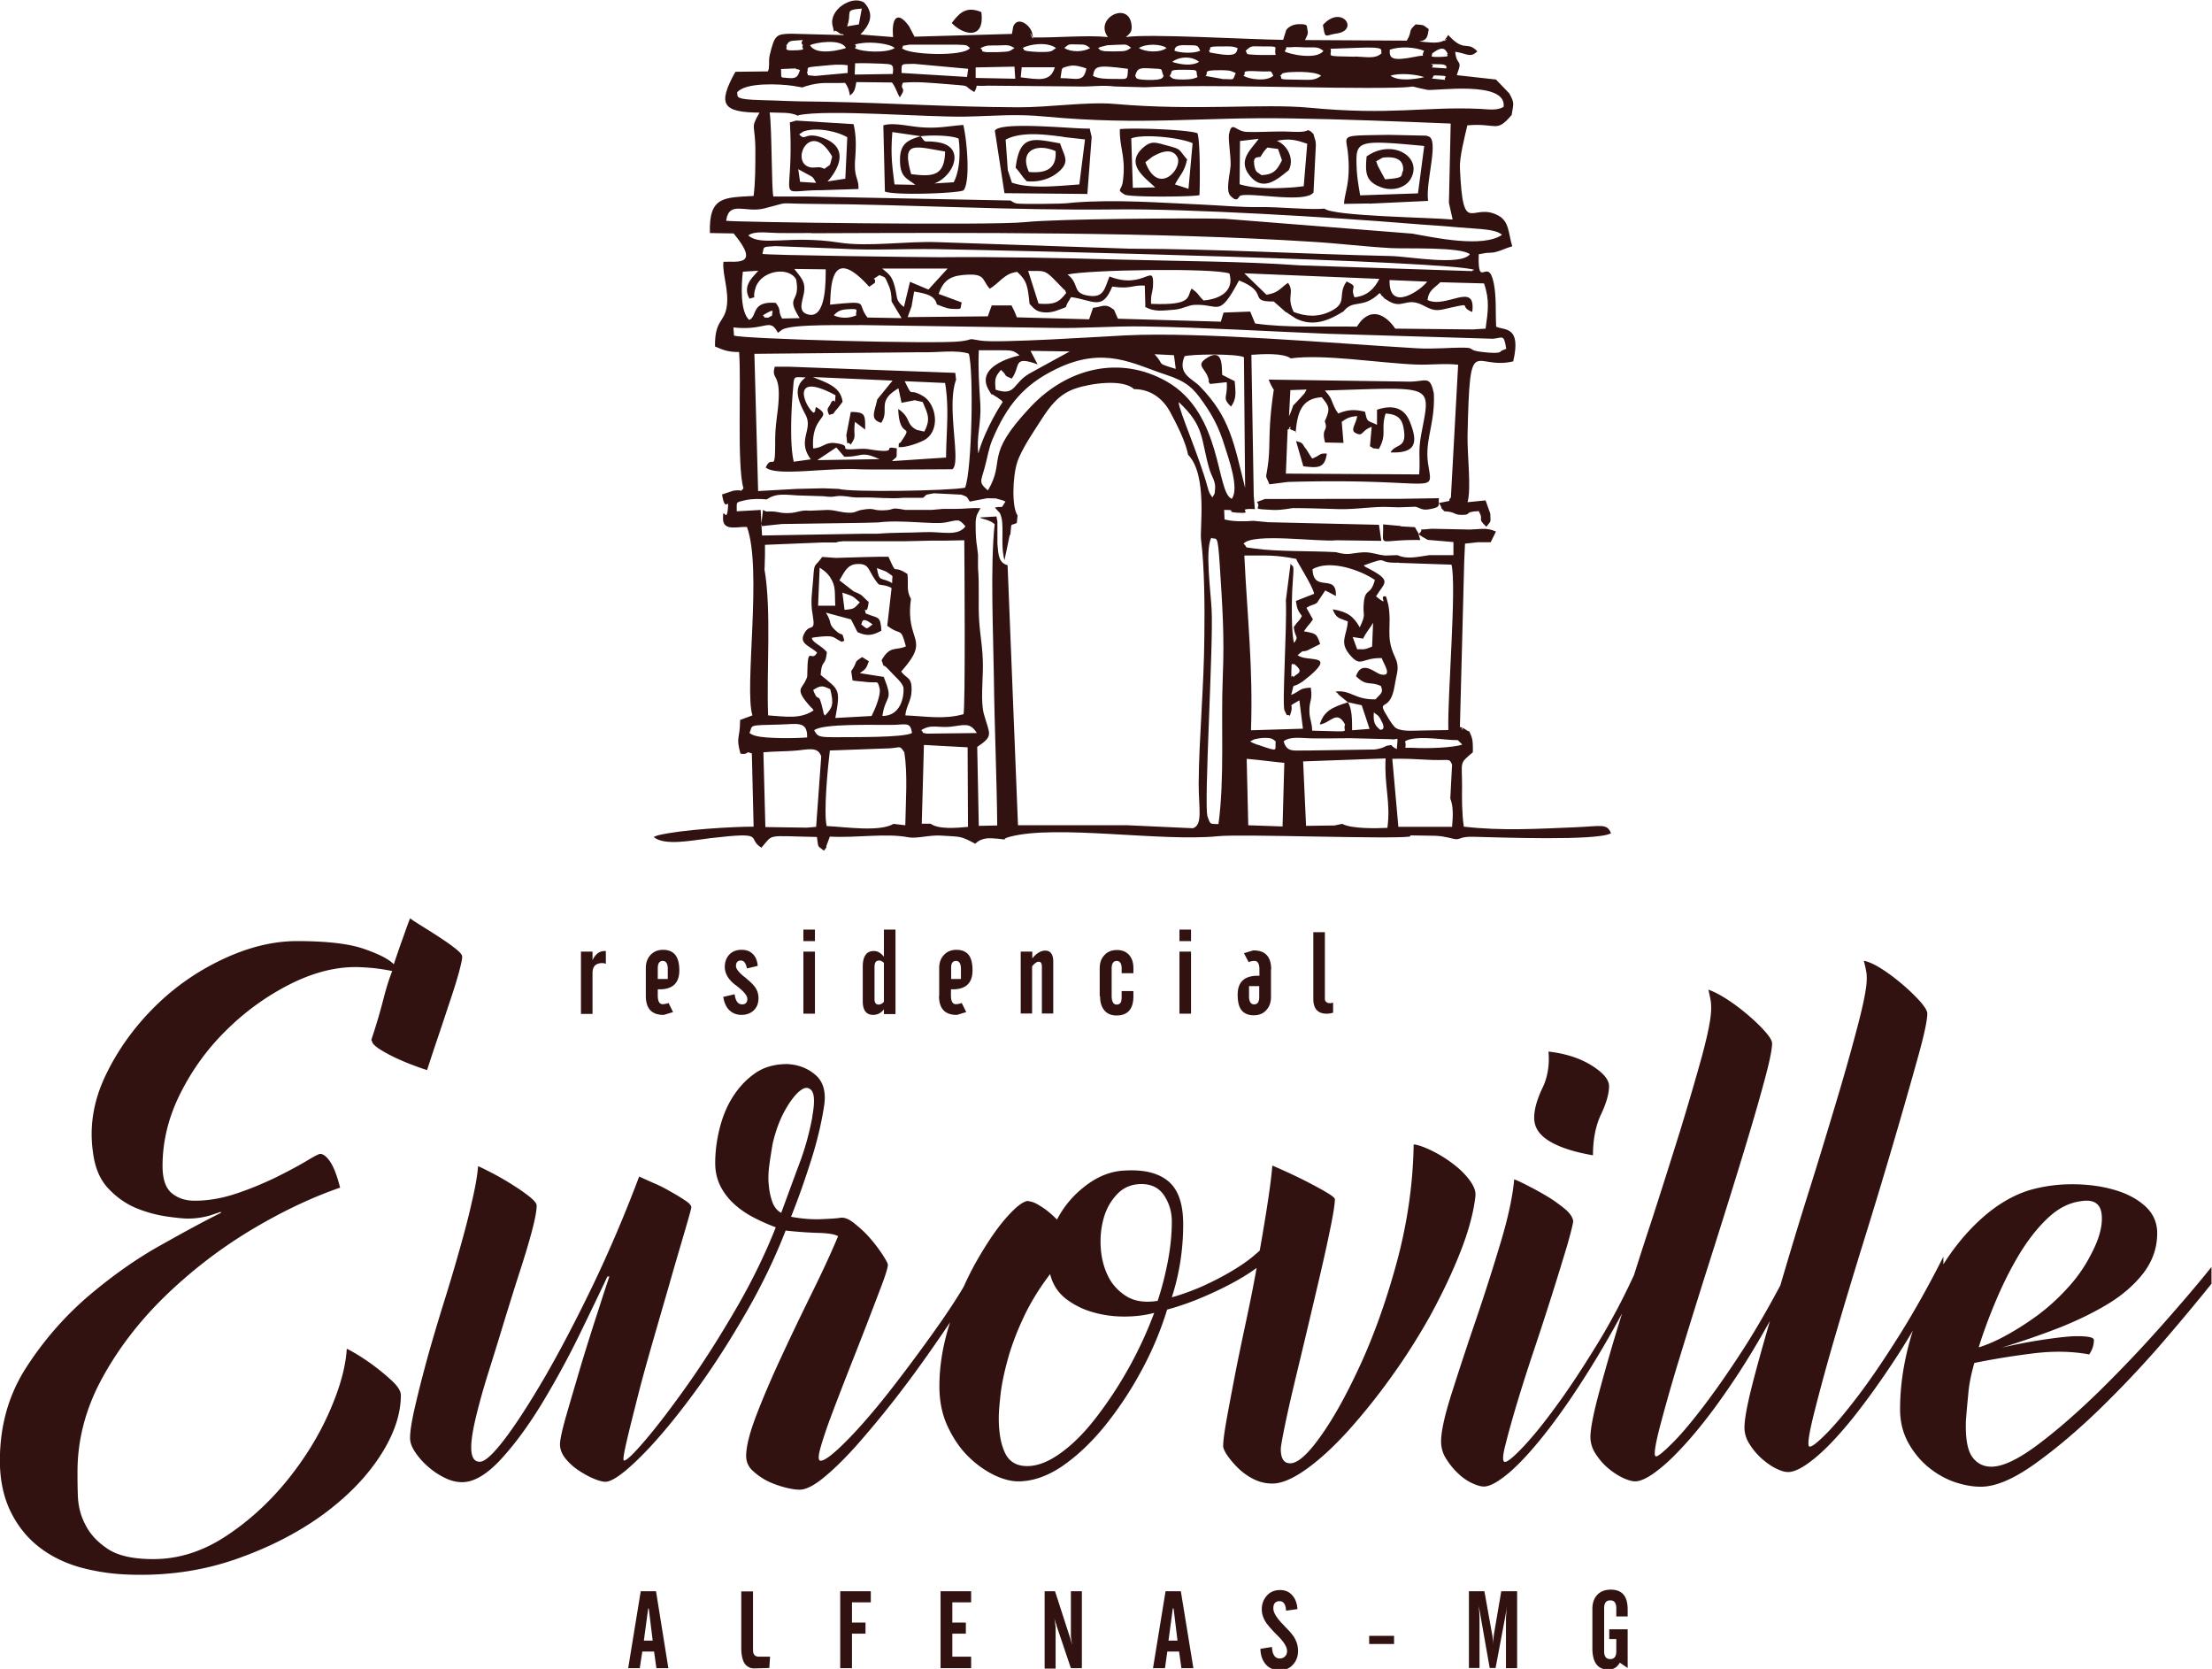<?xml version="1.0" encoding="UTF-8" standalone="no"?>
<svg
   id="Camada_1"
   version="1.1"
   viewBox="0 0 114 86"
   sodipodi:docname="logo_euroville_new.svg"
   width="114"
   height="86"
   inkscape:version="1.3.2 (091e20e, 2023-11-25, custom)"
   xmlns:inkscape="http://www.inkscape.org/namespaces/inkscape"
   xmlns:sodipodi="http://sodipodi.sourceforge.net/DTD/sodipodi-0.dtd"
   xmlns="http://www.w3.org/2000/svg"
   xmlns:svg="http://www.w3.org/2000/svg">
  <sodipodi:namedview
     id="namedview4"
     pagecolor="#505050"
     bordercolor="#eeeeee"
     borderopacity="1"
     inkscape:showpageshadow="0"
     inkscape:pageopacity="0"
     inkscape:pagecheckerboard="0"
     inkscape:deskcolor="#505050"
     inkscape:zoom="4.7801034"
     inkscape:cx="84.935401"
     inkscape:cy="85.040001"
     inkscape:window-width="1920"
     inkscape:window-height="1009"
     inkscape:window-x="-8"
     inkscape:window-y="-8"
     inkscape:window-maximized="1"
     inkscape:current-layer="Camada_1" />
  <defs
     id="defs1">
    <style
       id="style1">.st0{fill-rule:evenodd}.st0,.st1{fill:#311211}</style>
  </defs>
  <g
     id="g4"
     transform="matrix(1.01,0,0,1.022,-28.922,-43.885)">
    <path
       d="m 129.62,110.87 c 0.42,-0.13 0.89,-0.33 1.4,-0.61 0.52,-0.28 1.04,-0.61 1.57,-0.99 0.53,-0.39 1.04,-0.84 1.52,-1.36 0.49,-0.52 0.89,-1.08 1.21,-1.7 0.42,-0.77 0.61,-1.44 0.56,-2.01 -0.05,-0.56 -0.39,-0.8 -1.04,-0.7 -0.58,0.07 -1.13,0.33 -1.65,0.8 -0.52,0.47 -0.99,1.05 -1.43,1.74 -0.43,0.69 -0.84,1.47 -1.21,2.32 -0.37,0.85 -0.69,1.69 -0.94,2.49 m 11.86,-3.17 c -0.65,0.8 -1.48,1.79 -2.49,2.95 a 53.748,53.748 0 0 1 -3.22,3.37 c -1.13,1.08 -2.23,2 -3.31,2.76 -1.08,0.76 -1.99,1.14 -2.74,1.14 -0.45,0 -0.92,-0.09 -1.41,-0.26 -0.48,-0.18 -0.93,-0.44 -1.33,-0.78 -0.4,-0.34 -0.73,-0.75 -0.99,-1.23 -0.26,-0.49 -0.39,-1.03 -0.39,-1.64 0,-1.16 0.18,-2.35 0.53,-3.56 0.35,-1.21 0.84,-2.33 1.45,-3.37 0.61,-1.03 1.32,-1.91 2.13,-2.64 0.81,-0.73 1.65,-1.22 2.52,-1.48 0.68,-0.19 1.39,-0.29 2.15,-0.29 0.76,0 1.46,0.09 2.11,0.27 0.65,0.18 1.18,0.45 1.6,0.82 0.42,0.37 0.63,0.83 0.63,1.38 0,0.71 -0.22,1.35 -0.65,1.94 -0.44,0.58 -1.02,1.1 -1.74,1.55 -0.73,0.45 -1.57,0.86 -2.52,1.24 -0.95,0.37 -1.96,0.71 -3.02,1.04 0.68,-0.16 1.4,-0.3 2.16,-0.41 0.76,-0.11 1.31,-0.17 1.67,-0.17 0.58,0 0.87,0.06 0.87,0.19 0,0.26 -0.08,0.5 -0.24,0.73 -0.87,-0.16 -1.83,-0.18 -2.88,-0.05 -1.05,0.13 -2.04,0.29 -2.98,0.48 -0.16,0.55 -0.27,1.07 -0.31,1.57 -0.05,0.5 -0.09,0.94 -0.12,1.33 -0.03,0.87 0.07,1.47 0.31,1.82 0.24,0.34 0.57,0.51 0.99,0.51 0.58,0 1.37,-0.37 2.37,-1.11 1,-0.74 2.05,-1.65 3.15,-2.71 1.1,-1.07 2.16,-2.17 3.19,-3.32 1.03,-1.15 1.87,-2.12 2.52,-2.93 v 0.87 z m -13.65,-0.54 c -0.78,1.55 -1.57,2.94 -2.37,4.16 -0.81,1.23 -1.57,2.27 -2.28,3.15 -0.71,0.87 -1.35,1.54 -1.93,2.01 -0.58,0.47 -1.03,0.7 -1.36,0.7 -0.16,0 -0.36,-0.05 -0.6,-0.17 -0.24,-0.11 -0.48,-0.28 -0.73,-0.49 -0.24,-0.21 -0.45,-0.45 -0.63,-0.73 -0.18,-0.27 -0.27,-0.56 -0.27,-0.85 0,-0.39 0.12,-1.06 0.36,-2.01 0.24,-0.95 0.56,-2.07 0.94,-3.37 -0.71,1.26 -1.41,2.39 -2.11,3.39 -0.69,1 -1.35,1.85 -1.96,2.54 -0.61,0.69 -1.16,1.23 -1.65,1.6 -0.48,0.37 -0.87,0.56 -1.16,0.56 -0.16,0 -0.36,-0.06 -0.61,-0.17 a 3.6,3.6 0 0 1 -0.75,-0.48 c -0.26,-0.21 -0.47,-0.46 -0.65,-0.73 -0.18,-0.27 -0.27,-0.56 -0.27,-0.85 0,-0.42 0.15,-1.19 0.46,-2.32 0.31,-1.13 0.68,-2.42 1.14,-3.87 0.45,-1.45 0.94,-2.99 1.48,-4.6 0.53,-1.61 1.02,-3.15 1.48,-4.6 0.45,-1.45 0.83,-2.74 1.14,-3.85 0.3,-1.11 0.46,-1.9 0.46,-2.35 0,-0.13 0,-0.26 -0.02,-0.39 -0.02,-0.13 -0.06,-0.32 -0.12,-0.58 0.29,0.1 0.62,0.27 0.99,0.51 0.37,0.24 0.73,0.51 1.07,0.8 0.34,0.29 0.62,0.56 0.85,0.82 0.23,0.26 0.34,0.45 0.34,0.58 0,0.32 -0.16,1.07 -0.49,2.23 -0.32,1.16 -0.73,2.52 -1.21,4.06 -0.48,1.55 -1,3.18 -1.55,4.89 -0.55,1.71 -1.04,3.28 -1.48,4.7 -0.44,1.42 -0.77,2.6 -1.02,3.54 -0.24,0.94 -0.3,1.4 -0.17,1.4 0.1,0 0.35,-0.2 0.77,-0.61 0.42,-0.4 0.92,-0.98 1.5,-1.72 0.58,-0.74 1.23,-1.64 1.94,-2.71 0.71,-1.06 1.42,-2.26 2.13,-3.58 0.45,-1.51 0.93,-3.09 1.45,-4.72 0.52,-1.63 0.99,-3.17 1.43,-4.62 0.44,-1.45 0.8,-2.73 1.09,-3.83 0.29,-1.1 0.44,-1.86 0.44,-2.28 0,-0.13 0,-0.26 -0.03,-0.39 -0.02,-0.13 -0.06,-0.3 -0.12,-0.53 0.29,0.06 0.62,0.22 0.99,0.46 0.37,0.24 0.72,0.51 1.06,0.8 0.34,0.29 0.62,0.57 0.85,0.82 0.22,0.26 0.34,0.45 0.34,0.58 0,0.35 -0.17,1.13 -0.51,2.32 a 323.114,323.114 0 0 1 -2.8,9.37 c -0.56,1.79 -1.06,3.44 -1.5,4.94 -0.44,1.5 -0.77,2.74 -1.02,3.73 -0.24,0.99 -0.3,1.48 -0.17,1.48 0.13,0 0.42,-0.23 0.87,-0.68 0.45,-0.45 0.99,-1.09 1.62,-1.91 0.63,-0.82 1.32,-1.83 2.08,-3.02 0.76,-1.2 1.51,-2.52 2.25,-3.97 v 0.82 z M 110.74,97.7 c 0,0.39 -0.14,0.86 -0.41,1.43 -0.27,0.56 -0.41,1.25 -0.41,2.06 -0.94,-0.16 -1.67,-0.39 -2.2,-0.7 -0.53,-0.31 -0.8,-0.7 -0.8,-1.19 0,-0.42 0.14,-0.91 0.41,-1.48 0.28,-0.56 0.38,-1.19 0.32,-1.86 0.87,0.1 1.6,0.33 2.2,0.7 0.6,0.37 0.89,0.72 0.89,1.04 z m 1.45,9.98 c -0.78,1.52 -1.56,2.9 -2.35,4.16 -0.79,1.26 -1.54,2.34 -2.25,3.24 -0.71,0.9 -1.35,1.6 -1.91,2.08 -0.57,0.48 -1.01,0.73 -1.33,0.73 -0.16,0 -0.36,-0.06 -0.6,-0.17 -0.24,-0.11 -0.48,-0.27 -0.7,-0.48 -0.23,-0.21 -0.43,-0.45 -0.61,-0.73 -0.18,-0.27 -0.27,-0.57 -0.27,-0.89 0,-0.52 0.19,-1.35 0.56,-2.49 a 177,177 0 0 1 1.23,-3.68 c 0.45,-1.31 0.87,-2.61 1.26,-3.9 0.39,-1.29 0.61,-2.34 0.68,-3.15 0.16,0.06 0.4,0.17 0.73,0.34 0.32,0.16 0.65,0.34 0.97,0.53 0.32,0.19 0.61,0.4 0.87,0.61 0.26,0.21 0.4,0.41 0.44,0.61 0,0.13 -0.1,0.52 -0.29,1.19 a 170.157,170.157 0 0 1 -1.67,5.21 c -0.34,1 -0.64,1.93 -0.9,2.78 -0.26,0.86 -0.46,1.57 -0.6,2.13 -0.15,0.56 -0.15,0.85 -0.02,0.85 0.13,0 0.44,-0.25 0.92,-0.75 0.48,-0.5 1.05,-1.19 1.69,-2.06 0.65,-0.87 1.34,-1.91 2.08,-3.1 0.74,-1.19 1.44,-2.5 2.08,-3.92 v 0.87 z m -8.27,-4.41 c -0.1,0.84 -0.36,1.78 -0.78,2.83 -0.42,1.05 -0.93,2.1 -1.52,3.17 -0.6,1.06 -1.27,2.11 -2.01,3.12 a 31.35,31.35 0 0 1 -2.2,2.71 c -0.73,0.79 -1.43,1.43 -2.11,1.91 -0.68,0.48 -1.26,0.73 -1.74,0.73 -0.35,0 -0.68,-0.08 -0.99,-0.24 a 3.16,3.16 0 0 1 -0.8,-0.58 c -0.23,-0.23 -0.4,-0.44 -0.53,-0.63 -0.13,-0.2 -0.19,-0.34 -0.19,-0.44 0,-0.26 0.06,-0.69 0.17,-1.31 0.11,-0.61 0.25,-1.33 0.41,-2.16 0.16,-0.82 0.35,-1.72 0.56,-2.69 0.21,-0.97 0.41,-1.94 0.58,-2.9 0.18,-0.97 0.34,-1.89 0.48,-2.76 0.14,-0.87 0.25,-1.65 0.31,-2.32 0.16,0.06 0.42,0.18 0.78,0.34 0.35,0.16 0.71,0.33 1.06,0.51 0.35,0.18 0.67,0.35 0.94,0.51 0.27,0.16 0.41,0.27 0.41,0.34 0,0.19 -0.06,0.61 -0.19,1.26 -0.13,0.64 -0.3,1.42 -0.51,2.32 -0.21,0.9 -0.44,1.85 -0.68,2.86 -0.24,1 -0.47,1.94 -0.68,2.81 -0.21,0.87 -0.38,1.62 -0.51,2.25 -0.13,0.63 -0.19,0.99 -0.19,1.09 0,0.48 0.16,0.72 0.48,0.72 0.39,0 0.92,-0.47 1.6,-1.43 0.68,-0.95 1.36,-2.19 2.06,-3.71 0.69,-1.52 1.3,-3.23 1.82,-5.15 0.51,-1.92 0.79,-3.85 0.82,-5.79 0.26,0.03 0.58,0.15 0.97,0.34 0.39,0.19 0.75,0.42 1.09,0.68 0.34,0.26 0.61,0.53 0.82,0.82 0.21,0.29 0.3,0.55 0.27,0.77 z m -16.22,5.28 c 0.23,-0.68 0.4,-1.36 0.53,-2.03 0.13,-0.68 0.2,-1.34 0.2,-1.99 0,-0.48 -0.13,-0.92 -0.39,-1.31 -0.26,-0.39 -0.65,-0.58 -1.16,-0.58 -0.48,0 -0.89,0.16 -1.21,0.48 -0.32,0.32 -0.56,0.72 -0.7,1.18 -0.14,0.47 -0.2,0.97 -0.17,1.5 0.03,0.53 0.15,1.02 0.36,1.45 0.21,0.44 0.53,0.78 0.94,1.04 0.42,0.26 0.95,0.34 1.6,0.24 z m -0.15,0.58 c -0.48,0.13 -1,0.19 -1.55,0.19 -0.55,0 -1.08,-0.07 -1.6,-0.22 a 4.05,4.05 0 0 1 -1.38,-0.68 c -0.4,-0.31 -0.67,-0.72 -0.8,-1.24 -0.55,0.71 -0.99,1.42 -1.33,2.13 -0.34,0.71 -0.61,1.4 -0.8,2.06 -0.19,0.66 -0.32,1.26 -0.39,1.79 -0.06,0.53 -0.1,0.96 -0.1,1.28 0,0.71 0.1,1.29 0.31,1.74 0.21,0.45 0.59,0.68 1.14,0.68 0.52,0 1.07,-0.21 1.67,-0.63 0.6,-0.42 1.19,-0.99 1.77,-1.72 a 20.18,20.18 0 0 0 3.05,-5.4 z m -6.43,-5.62 c 0.16,0 0.38,0.09 0.65,0.27 0.28,0.17 0.54,0.39 0.8,0.65 0.36,-0.68 0.85,-1.25 1.48,-1.72 0.63,-0.47 1.28,-0.72 1.96,-0.75 0.97,-0.06 1.71,0.11 2.23,0.53 0.52,0.42 0.77,1.15 0.77,2.18 0,1.26 -0.19,2.49 -0.58,3.68 0.48,-0.13 0.98,-0.31 1.5,-0.53 0.52,-0.23 1,-0.47 1.45,-0.73 0.45,-0.26 0.85,-0.52 1.19,-0.8 0.34,-0.28 0.59,-0.51 0.75,-0.7 v 0.82 c -0.52,0.48 -1.27,0.97 -2.25,1.45 -0.98,0.48 -1.94,0.86 -2.88,1.11 -0.35,1.13 -0.82,2.21 -1.4,3.24 a 18.06,18.06 0 0 1 -1.89,2.76 c -0.68,0.8 -1.39,1.45 -2.13,1.94 -0.74,0.48 -1.47,0.72 -2.18,0.72 -0.35,0 -0.76,-0.1 -1.21,-0.31 a 4.97,4.97 0 0 1 -1.31,-0.92 c -0.42,-0.4 -0.77,-0.9 -1.06,-1.5 -0.29,-0.6 -0.44,-1.28 -0.44,-2.06 0,-1.07 0.19,-2.16 0.56,-3.27 0.37,-1.12 0.81,-2.12 1.33,-3.03 0.52,-0.9 1.02,-1.64 1.52,-2.2 0.5,-0.56 0.88,-0.85 1.14,-0.85 z M 70.08,99.25 c 0.13,-0.68 0.12,-1.11 -0.02,-1.31 -0.15,-0.19 -0.34,-0.2 -0.58,-0.02 -0.24,0.18 -0.5,0.5 -0.77,0.97 -0.27,0.47 -0.49,1.04 -0.65,1.72 -0.06,0.35 -0.12,0.72 -0.17,1.09 -0.05,0.37 -0.06,0.72 -0.02,1.04 0.03,0.32 0.1,0.6 0.19,0.84 0.1,0.24 0.24,0.41 0.44,0.51 0.36,-0.97 0.67,-1.81 0.94,-2.52 0.27,-0.71 0.49,-1.48 0.65,-2.33 z m -1.35,5.72 c -0.58,1.48 -1.32,2.98 -2.23,4.5 -0.9,1.52 -1.81,2.88 -2.74,4.09 -0.92,1.21 -1.77,2.19 -2.56,2.95 -0.79,0.76 -1.35,1.14 -1.67,1.14 -0.16,0 -0.37,-0.06 -0.63,-0.17 -0.26,-0.11 -0.51,-0.25 -0.75,-0.41 -0.24,-0.16 -0.46,-0.35 -0.65,-0.58 -0.19,-0.23 -0.29,-0.47 -0.29,-0.73 0,-0.23 0.11,-0.73 0.34,-1.52 0.23,-0.79 0.49,-1.65 0.77,-2.59 0.29,-0.94 0.57,-1.82 0.85,-2.66 0.27,-0.84 0.46,-1.4 0.56,-1.69 h -0.1 c -0.35,0.74 -0.82,1.7 -1.4,2.88 -0.58,1.18 -1.21,2.32 -1.89,3.44 -0.68,1.11 -1.38,2.07 -2.11,2.86 -0.73,0.79 -1.4,1.19 -2.01,1.19 -0.29,0 -0.59,-0.07 -0.89,-0.22 a 3.68,3.68 0 0 1 -0.85,-0.56 c -0.26,-0.22 -0.48,-0.47 -0.65,-0.72 -0.18,-0.26 -0.27,-0.5 -0.27,-0.73 0,-0.32 0.08,-0.83 0.24,-1.52 0.16,-0.69 0.36,-1.47 0.6,-2.35 0.24,-0.87 0.52,-1.79 0.82,-2.76 0.31,-0.97 0.59,-1.9 0.85,-2.81 0.26,-0.9 0.48,-1.73 0.65,-2.49 0.18,-0.76 0.28,-1.35 0.31,-1.77 0.16,0.06 0.41,0.19 0.75,0.36 0.34,0.18 0.68,0.37 1.01,0.58 0.34,0.21 0.63,0.41 0.87,0.6 0.24,0.19 0.36,0.34 0.36,0.44 0,0.26 -0.08,0.68 -0.24,1.28 -0.16,0.6 -0.37,1.29 -0.63,2.08 -0.26,0.79 -0.52,1.63 -0.8,2.52 -0.27,0.89 -0.54,1.74 -0.8,2.56 -0.26,0.82 -0.47,1.57 -0.63,2.23 -0.16,0.66 -0.24,1.17 -0.24,1.52 0,0.49 0.14,0.73 0.44,0.73 0.26,0 0.69,-0.39 1.28,-1.16 0.6,-0.78 1.28,-1.83 2.06,-3.15 0.77,-1.32 1.58,-2.85 2.42,-4.57 0.84,-1.73 1.63,-3.56 2.37,-5.5 0.13,0.06 0.35,0.16 0.65,0.29 0.31,0.13 0.61,0.27 0.9,0.44 0.29,0.16 0.55,0.31 0.77,0.46 0.23,0.14 0.34,0.27 0.34,0.36 0,0.06 -0.1,0.42 -0.29,1.06 -0.19,0.65 -0.43,1.44 -0.7,2.37 -0.27,0.94 -0.57,1.95 -0.89,3.05 -0.32,1.1 -0.61,2.11 -0.85,3.05 -0.24,0.94 -0.44,1.71 -0.58,2.32 -0.14,0.61 -0.19,0.92 -0.12,0.92 0.13,0 0.5,-0.35 1.11,-1.06 0.61,-0.71 1.32,-1.63 2.13,-2.76 0.81,-1.13 1.62,-2.39 2.44,-3.78 0.82,-1.39 1.51,-2.78 2.06,-4.16 a 9.71,9.71 0 0 1 -1.06,-0.46 c -0.36,-0.18 -0.69,-0.39 -0.99,-0.65 -0.31,-0.26 -0.56,-0.57 -0.75,-0.92 -0.19,-0.36 -0.29,-0.76 -0.29,-1.21 0,-0.55 0.07,-1.12 0.22,-1.72 0.15,-0.6 0.37,-1.14 0.68,-1.62 0.31,-0.48 0.69,-0.88 1.14,-1.19 0.45,-0.31 1,-0.46 1.64,-0.46 0.58,0.03 1.06,0.22 1.45,0.56 0.39,0.34 0.53,0.85 0.43,1.53 -0.13,0.84 -0.34,1.74 -0.65,2.71 -0.31,0.97 -0.65,1.94 -1.04,2.9 0.55,0.1 1.06,0.14 1.55,0.12 0.48,-0.02 0.81,-0.04 0.97,-0.07 0.19,-0.03 0.44,0.06 0.72,0.29 0.29,0.23 0.56,0.47 0.8,0.75 0.24,0.27 0.45,0.55 0.63,0.82 0.18,0.28 0.27,0.44 0.27,0.51 0,0.13 -0.1,0.47 -0.31,1.02 -0.21,0.55 -0.46,1.19 -0.75,1.94 -0.29,0.74 -0.6,1.52 -0.92,2.32 -0.32,0.81 -0.61,1.55 -0.87,2.23 -0.26,0.68 -0.45,1.24 -0.58,1.69 -0.13,0.45 -0.13,0.68 0,0.68 0.22,0 0.7,-0.37 1.43,-1.11 0.73,-0.74 1.5,-1.64 2.32,-2.69 a 86.79,86.79 0 0 0 2.4,-3.22 c 0.77,-1.1 1.34,-2.01 1.69,-2.76 v 0.87 c -0.19,0.35 -0.51,0.85 -0.94,1.5 -0.44,0.65 -0.93,1.36 -1.48,2.13 -0.55,0.77 -1.14,1.56 -1.77,2.35 -0.63,0.79 -1.24,1.51 -1.82,2.16 -0.58,0.64 -1.13,1.18 -1.65,1.6 -0.51,0.42 -0.93,0.63 -1.26,0.63 -0.16,0 -0.39,-0.03 -0.68,-0.1 -0.29,-0.07 -0.59,-0.17 -0.9,-0.31 -0.31,-0.15 -0.57,-0.33 -0.8,-0.54 a 0.977,0.977 0 0 1 -0.34,-0.75 c 0,-0.48 0.18,-1.18 0.53,-2.08 0.35,-0.9 0.78,-1.89 1.28,-2.95 0.5,-1.07 1.02,-2.13 1.55,-3.2 0.53,-1.06 0.98,-2.02 1.33,-2.85 -0.16,-0.1 -0.52,-0.16 -1.09,-0.17 -0.56,-0.02 -1.1,-0.06 -1.62,-0.12 z M 47.58,95.38 c 0.26,-0.77 0.46,-1.45 0.61,-2.03 0.15,-0.58 0.3,-1.06 0.46,-1.45 -0.29,-0.06 -0.61,-0.11 -0.97,-0.15 -0.36,-0.03 -0.66,-0.05 -0.92,-0.05 -1.06,0 -2.18,0.29 -3.34,0.87 a 12.83,12.83 0 0 0 -3.2,2.28 c -0.97,0.93 -1.76,2 -2.37,3.2 -0.61,1.19 -0.92,2.42 -0.92,3.68 0,0.64 0.15,1.1 0.46,1.36 0.31,0.26 0.7,0.39 1.19,0.39 0.68,0 1.38,-0.12 2.11,-0.36 0.73,-0.24 1.4,-0.52 2.03,-0.82 0.63,-0.31 1.14,-0.58 1.55,-0.82 0.4,-0.24 0.64,-0.36 0.7,-0.36 0.16,0 0.33,0.13 0.51,0.39 0.18,0.26 0.35,0.69 0.51,1.31 -1.52,0.52 -3.06,1.25 -4.65,2.2 -1.58,0.95 -3.02,2.06 -4.33,3.32 -1.3,1.26 -2.37,2.64 -3.19,4.14 -0.82,1.5 -1.23,3.06 -1.23,4.67 0,0.33 0,0.73 0.02,1.23 0.02,0.5 0.14,0.99 0.39,1.45 0.24,0.47 0.62,0.87 1.14,1.21 0.52,0.34 1.29,0.51 2.32,0.51 1.26,0 2.47,-0.37 3.63,-1.11 1.16,-0.74 2.19,-1.66 3.1,-2.74 0.9,-1.08 1.64,-2.23 2.2,-3.46 0.56,-1.23 0.88,-2.32 0.94,-3.29 0.03,0 0.2,0.09 0.51,0.27 a 11.172,11.172 0 0 1 1.84,1.38 c 0.27,0.26 0.41,0.49 0.41,0.68 0,0.97 -0.35,1.99 -1.06,3.07 -0.71,1.08 -1.69,2.07 -2.95,2.98 -1.26,0.9 -2.74,1.65 -4.43,2.23 -1.69,0.58 -3.51,0.84 -5.44,0.77 a 10.8,10.8 0 0 1 -2.54,-0.38 c -0.79,-0.23 -1.48,-0.57 -2.08,-1.04 -0.6,-0.47 -1.07,-1.06 -1.43,-1.79 -0.35,-0.73 -0.53,-1.57 -0.53,-2.54 0,-1.74 0.44,-3.3 1.33,-4.67 0.89,-1.37 1.95,-2.57 3.17,-3.61 1.23,-1.03 2.47,-1.9 3.73,-2.59 1.26,-0.7 2.27,-1.24 3.05,-1.62 v -0.05 c -0.19,0.06 -0.39,0.13 -0.58,0.19 -0.36,0.1 -0.73,0.15 -1.11,0.15 -0.19,0 -0.54,-0.03 -1.04,-0.1 -0.5,-0.07 -1.02,-0.2 -1.55,-0.41 -0.53,-0.21 -1.02,-0.54 -1.45,-0.99 -0.44,-0.45 -0.7,-1.06 -0.8,-1.84 -0.19,-1.29 0.02,-2.58 0.63,-3.85 0.61,-1.27 1.44,-2.42 2.47,-3.44 1.03,-1.02 2.2,-1.83 3.51,-2.44 1.31,-0.61 2.57,-0.92 3.8,-0.92 1.52,0 2.65,0.13 3.41,0.39 0.76,0.26 1.27,0.51 1.53,0.78 0.22,-0.65 0.39,-1.13 0.51,-1.45 0.11,-0.32 0.22,-0.61 0.32,-0.87 0.13,0.1 0.34,0.23 0.63,0.41 0.29,0.18 0.59,0.36 0.89,0.56 0.31,0.2 0.57,0.38 0.8,0.56 0.23,0.18 0.34,0.31 0.34,0.41 0,0.13 -0.06,0.39 -0.17,0.8 -0.11,0.4 -0.26,0.87 -0.44,1.4 -0.18,0.53 -0.37,1.11 -0.58,1.72 -0.21,0.61 -0.41,1.21 -0.6,1.79 -0.13,-0.03 -0.35,-0.11 -0.65,-0.22 -0.31,-0.11 -0.62,-0.24 -0.95,-0.39 -0.32,-0.15 -0.6,-0.3 -0.85,-0.46 -0.24,-0.16 -0.36,-0.29 -0.36,-0.39 z m 48.07,-5.45 v 3.37 c 0,0.5 0.23,0.75 0.68,0.75 0.12,0 0.23,-0.02 0.33,-0.05 v -0.51 c -0.05,0.02 -0.11,0.03 -0.17,0.03 A 0.28,0.28 0 0 1 96.31,93.46 0.199,0.199 0 0 1 96.24,93.3 v -3.36 h -0.58 z m -2.16,1.87 v 1.41 c 0,0.27 -0.08,0.49 -0.24,0.66 -0.16,0.18 -0.38,0.26 -0.64,0.26 -0.26,0 -0.47,-0.08 -0.61,-0.24 -0.14,-0.16 -0.21,-0.43 -0.21,-0.8 0,-0.66 0.37,-0.98 1.11,-0.95 v -0.31 c 0,-0.29 -0.08,-0.44 -0.25,-0.44 -0.1,0 -0.2,0.02 -0.3,0.06 L 92.11,91 92.58,90.86 c 0.61,-0.01 0.92,0.31 0.92,0.96 z m -0.6,0.86 h -0.52 v 0.55 c 0.01,0.25 0.1,0.37 0.26,0.37 0.17,0 0.26,-0.12 0.26,-0.37 z m -4.07,1.39 v -3.13 h 0.59 v 3.13 z m 0,-3.66 v -0.58 h 0.59 v 0.58 z m -4.07,2.77 v -1.38 c 0,-0.28 0.07,-0.5 0.23,-0.67 0.16,-0.18 0.37,-0.27 0.65,-0.27 0.28,0 0.48,0.09 0.63,0.26 0.14,0.16 0.21,0.38 0.21,0.66 v 0.25 h -0.6 v -0.25 c 0,-0.24 -0.09,-0.37 -0.25,-0.37 -0.16,0 -0.26,0.12 -0.26,0.37 v 1.39 c 0,0.29 0.09,0.44 0.25,0.44 0.12,0 0.19,-0.05 0.23,-0.14 0.02,-0.05 0.03,-0.15 0.03,-0.3 v -0.24 h 0.6 v 0.26 c 0,0.65 -0.29,0.97 -0.87,0.97 -0.27,0 -0.49,-0.1 -0.63,-0.28 -0.14,-0.18 -0.2,-0.4 -0.2,-0.68 z m -4.03,0.89 v -3.13 h 0.59 v 0.34 c 0.22,-0.26 0.44,-0.39 0.66,-0.39 0.27,0 0.41,0.19 0.41,0.55 v 2.62 H 81.8 v -2.36 c 0,-0.16 -0.05,-0.25 -0.16,-0.25 -0.1,0 -0.21,0.08 -0.34,0.23 v 2.38 h -0.59 z m -4.16,-0.89 v -1.41 c 0,-0.27 0.08,-0.49 0.24,-0.66 0.16,-0.17 0.37,-0.26 0.64,-0.26 0.27,0 0.47,0.08 0.61,0.24 0.14,0.16 0.21,0.43 0.21,0.8 0,0.66 -0.37,0.98 -1.1,0.95 v 0.31 c 0,0.29 0.08,0.44 0.25,0.44 0.1,0 0.2,-0.02 0.3,-0.06 l 0.23,0.46 -0.47,0.14 c -0.61,0.01 -0.92,-0.31 -0.92,-0.96 z m 0.6,-0.86 h 0.51 v -0.55 c -0.01,-0.24 -0.1,-0.36 -0.25,-0.36 -0.17,0 -0.26,0.12 -0.25,0.36 v 0.55 z m -2.83,1.75 v -4.24 h -0.59 v 1.37 c -0.16,-0.2 -0.33,-0.29 -0.51,-0.29 -0.38,0 -0.57,0.26 -0.57,0.79 v 1.74 c 0,0.46 0.18,0.69 0.53,0.69 0.22,0 0.4,-0.09 0.55,-0.28 v 0.24 h 0.59 z m -0.59,-0.6 c -0.09,0.1 -0.18,0.14 -0.27,0.14 -0.14,0 -0.21,-0.09 -0.21,-0.28 v -1.62 c 0,-0.22 0.08,-0.32 0.24,-0.32 0.08,0 0.16,0.04 0.24,0.12 v 1.95 z m -4.11,0.6 v -3.13 h 0.59 v 3.13 z m 0,-3.66 v -0.58 h 0.59 v 0.58 z m -4.07,2.81 0.56,-0.13 c 0.05,0.34 0.17,0.51 0.38,0.51 0.18,0 0.27,-0.09 0.27,-0.28 0,-0.17 -0.2,-0.4 -0.61,-0.7 -0.36,-0.27 -0.54,-0.58 -0.54,-0.91 0,-0.25 0.08,-0.46 0.23,-0.62 0.16,-0.16 0.36,-0.24 0.62,-0.24 0.26,0 0.44,0.07 0.59,0.22 0.14,0.14 0.22,0.34 0.24,0.59 l -0.55,0.13 c -0.05,-0.26 -0.15,-0.4 -0.31,-0.4 -0.16,0 -0.25,0.09 -0.25,0.28 0,0.13 0.14,0.31 0.41,0.53 0.06,0.04 0.12,0.09 0.17,0.14 0.19,0.15 0.32,0.29 0.4,0.4 0.11,0.16 0.17,0.34 0.17,0.54 0,0.26 -0.08,0.47 -0.24,0.62 -0.16,0.15 -0.37,0.23 -0.63,0.23 -0.26,0 -0.48,-0.09 -0.65,-0.27 -0.15,-0.16 -0.24,-0.38 -0.28,-0.66 z m -3.97,-0.04 v -1.41 c 0,-0.27 0.08,-0.49 0.24,-0.66 0.16,-0.17 0.37,-0.26 0.64,-0.26 0.27,0 0.47,0.08 0.61,0.24 0.14,0.16 0.22,0.43 0.22,0.8 0,0.66 -0.37,0.98 -1.1,0.95 v 0.31 c 0,0.29 0.08,0.44 0.25,0.44 0.1,0 0.19,-0.02 0.3,-0.06 l 0.23,0.46 -0.47,0.14 C 61.9,94.12 61.59,93.8 61.59,93.15 Z M 62.2,92.3 h 0.51 v -0.55 c -0.01,-0.24 -0.1,-0.36 -0.26,-0.36 -0.16,0 -0.25,0.12 -0.25,0.36 z m -3.92,1.75 v -3.13 h 0.59 v 0.43 c 0.15,-0.31 0.36,-0.46 0.62,-0.46 h 0.06 v 0.65 A 0.38,0.38 0 0 0 59.36,91.5 c -0.33,0 -0.49,0.17 -0.49,0.51 v 2.05 h -0.59 z m 51.61,32.01 v -1.99 c 0,-0.3 0.08,-0.54 0.24,-0.71 0.17,-0.18 0.4,-0.27 0.7,-0.27 0.58,0 0.86,0.33 0.86,1 v 0.35 h -0.58 v -0.41 c 0,-0.27 -0.1,-0.4 -0.31,-0.4 -0.21,0 -0.31,0.13 -0.31,0.4 v 2.16 c 0,0.27 0.1,0.4 0.31,0.4 0.21,0 0.31,-0.13 0.31,-0.4 v -0.61 h -0.36 v -0.49 h 0.94 v 1.95 l -0.4,-0.27 c -0.13,0.23 -0.32,0.35 -0.58,0.35 -0.55,0 -0.82,-0.36 -0.82,-1.08 m -6.3,1.01 v -3.88 h 0.79 l 0.39,2.15 c 0.04,0.17 0.05,0.37 0.05,0.58 0,-0.17 0.02,-0.36 0.05,-0.58 l 0.37,-2.15 h 0.81 v 3.88 h -0.57 v -2.45 c 0,-0.14 0.02,-0.37 0.05,-0.68 0,0 -0.01,0.08 -0.03,0.21 -0.02,0.11 -0.04,0.22 -0.06,0.34 l -0.49,2.57 h -0.3 l -0.46,-2.58 c -0.02,-0.13 -0.05,-0.31 -0.1,-0.55 0.03,0.29 0.04,0.51 0.04,0.68 v 2.45 h -0.55 z m -5.09,-1.22 v -0.41 h 1.27 v 0.41 z m -5.53,0.24 0.57,-0.09 c 0.02,0.38 0.15,0.58 0.4,0.58 0.11,0 0.2,-0.04 0.27,-0.11 0.07,-0.07 0.1,-0.16 0.1,-0.27 0,-0.2 -0.16,-0.46 -0.49,-0.78 l -0.06,-0.06 c -0.25,-0.25 -0.41,-0.44 -0.5,-0.56 -0.16,-0.23 -0.24,-0.46 -0.24,-0.7 0,-0.27 0.09,-0.5 0.26,-0.69 0.17,-0.19 0.4,-0.28 0.67,-0.28 0.27,0 0.48,0.09 0.64,0.28 0.15,0.17 0.23,0.4 0.25,0.68 l -0.58,0.08 c -0.02,-0.32 -0.13,-0.48 -0.33,-0.48 -0.21,0 -0.32,0.12 -0.32,0.36 0,0.23 0.19,0.52 0.56,0.88 0,0 0.02,0.02 0.03,0.04 0.23,0.22 0.39,0.41 0.47,0.54 0.13,0.21 0.2,0.43 0.2,0.69 0,0.28 -0.09,0.51 -0.26,0.69 -0.17,0.19 -0.39,0.28 -0.67,0.28 -0.31,0 -0.55,-0.1 -0.73,-0.31 -0.16,-0.19 -0.25,-0.44 -0.26,-0.76 z m -4.71,-0.41 h 0.46 l -0.2,-1.62 h -0.04 z m -0.79,1.39 0.64,-3.88 h 0.78 l 0.64,3.88 h -0.61 l -0.12,-0.84 h -0.6 l -0.12,0.84 h -0.59 z m -5.53,0 v -3.88 h 0.53 l 0.76,2.32 c 0.03,0.09 0.07,0.23 0.12,0.41 -0.05,-0.26 -0.07,-0.43 -0.07,-0.52 v -2.21 h 0.56 v 3.88 h -0.56 l -0.73,-2.14 v -0.03 c -0.06,-0.15 -0.1,-0.28 -0.12,-0.38 0.05,0.28 0.07,0.46 0.07,0.54 v 2.03 h -0.56 z m -5.31,0 v -3.88 h 1.56 v 0.56 h -0.96 v 1.02 h 0.69 v 0.56 h -0.69 v 1.16 h 0.96 v 0.58 z m -5.12,0 v -3.88 h 1.56 v 0.56 h -0.96 v 1.02 h 0.69 v 0.56 h -0.69 v 1.74 z m -3.62,0 0.04,-0.58 h -0.56 c -0.21,0 -0.31,-0.11 -0.31,-0.33 v -2.96 h -0.6 v 2.85 c 0,0.35 0.06,0.61 0.17,0.78 0.12,0.17 0.3,0.26 0.52,0.25 l 0.73,-0.02 z m -6.41,-1.39 h 0.46 l -0.2,-1.62 h -0.03 l -0.22,1.62 z m -0.79,1.39 0.64,-3.88 h 0.78 l 0.63,3.88 h -0.61 l -0.12,-0.84 h -0.6 l -0.13,0.84 z"
       class="st1"
       id="path1" />
    <path
       d="m 100.62,85.06 1.25,0.02 c 0.53,0.02 0.88,0.16 1.04,0.17 0.27,0.02 0.21,-0.13 0.89,-0.12 1.28,0.03 6.39,0.22 7.04,-0.18 -0.21,-0.51 -0.51,-0.35 -1.8,-0.3 -1.96,0.08 -3.76,0.19 -5.71,-0.03 -0.1,-0.68 -0.1,-1.37 -0.09,-2.06 0,-1.25 -0.16,-1.1 0.55,-1.69 0,-0.28 0.02,-0.61 -0.1,-0.87 -0.17,-0.35 0.03,-0.07 -0.26,-0.27 -0.38,-0.27 -0.09,0.2 -0.17,-0.09 -0.01,-0.04 -0.06,-0.02 -0.13,-0.04 l 0.22,-8.36 0.04,-0.89 0.65,-0.07 h 0.66 l 0.27,-0.54 c -0.5,-0.21 -0.67,-0.12 -1.34,-0.1 l -1.95,-0.04 c -0.93,0.1 -0.27,-0.08 -0.66,0.28 0.16,0.11 0.23,0.15 0.47,0.28 l 1.31,0.11 v 0.66 h -1.23 c -0.59,0.08 -1.11,0.23 -1.63,0 l -0.62,0.02 c -0.44,-0.04 -0.73,-0.19 -1.16,-0.16 -0.62,0.04 -0.69,0.17 -1.36,-0.01 -1.2,-0.07 -2.99,-0.02 -4.12,-0.18 -0.69,-0.1 -0.31,0 -0.59,-0.25 0.48,-0.56 3.87,-0.07 4.74,-0.17 L 99.12,70.21 99,69.4 93.34,69.27 92.59,69.2 c -0.46,0.04 -1.05,0.04 -1.47,-0.07 L 91.1,68.65 c 0.78,0 -0.03,0.09 0.66,0.14 1.02,0.07 -0.22,-0.24 0.91,-0.18 l -0.06,-0.67 -0.12,-7.11 c 0.59,-0.04 1.62,-0.1 2.01,0.18 1.65,-0.23 4.56,0.24 6.39,0.31 0.72,0.03 1.44,-0.07 2.15,0.01 l -0.37,6.69 c -0.25,0.25 0.25,0.11 -0.61,0.28 0.34,0.52 -0.15,-0.02 0.28,0.42 0.56,0.02 0.48,0.19 0.9,0.18 0.55,0 0.02,-0.15 0.85,-0.19 0.3,0.52 -0.13,0.3 0.39,0.79 0.24,-0.32 0.22,-0.16 0.2,-0.66 l -0.24,-0.67 -0.92,0.09 c 0.2,-0.69 -0.02,-2.39 0,-3.38 0.12,-5.35 0.29,-3.24 2.33,-3.72 0.43,-1.81 -0.46,-1.55 -0.87,-1.75 -0.04,-0.72 0.02,-1.47 -0.12,-2.18 -0.29,-1.43 -0.83,0.4 -0.77,-1.47 l 0.4,-0.07 h 0.1 c 0.15,-0.02 0.22,0 0.39,-0.05 0.25,-0.06 0.51,-0.2 0.82,-0.28 -0.2,-0.66 -0.15,-1.24 -0.69,-1.54 -1.38,-0.76 -1.82,1.2 -1.98,-2.42 -0.02,-0.55 0.24,-1.55 0.38,-2.14 1.53,-0.13 1.45,0.41 2.26,-0.52 0.1,-0.62 0.15,-0.59 -0.12,-1.09 l -0.68,-0.7 -2,-0.22 c 0,0 0.03,-0.07 0.03,-0.09 0.28,-0.74 -0.04,-0.35 -0.11,-1.09 0.62,0.09 0.75,0.33 1.13,-0.02 -0.54,-0.56 -0.65,0.09 -1.49,-0.83 -0.02,0.03 -0.04,0.07 -0.05,0.09 -0.01,0.01 -0.04,0.06 -0.06,0.08 -0.38,0.38 0.38,-0.17 -0.14,0.13 -0.29,0.16 -0.87,0.06 -1.23,0.03 0.41,-0.05 0.43,-0.24 0.49,-0.62 -0.29,-0.2 -0.19,-0.21 -0.67,-0.24 -0.43,0.39 -0.13,0.28 -0.45,0.82 l -5.19,-0.03 c 0,0 0.02,-0.04 0.02,-0.05 0.07,-0.16 0.16,-0.25 0.1,-0.48 -0.05,-0.17 0.08,-0.29 -0.48,-0.27 -0.23,0.01 -0.48,0.12 -0.6,0.29 l -0.16,0.5 c -1.79,-0.02 -6.89,-0.32 -8.02,-0.14 0.18,-0.18 0.34,-0.24 0.28,-0.65 -0.17,-1.18 -1.92,-0.29 -1.2,0.65 -1.01,-0.11 -2.68,0.04 -3.84,0.02 C 81,44.14 81.49,45.41 81.3,44.6 81.21,44.21 80.57,43.73 80.34,44.27 l -0.07,0.38 -4.97,0.14 -0.28,-0.53 c -0.59,-0.81 -0.91,-0.42 -0.81,0.55 l -1.67,-0.13 c 0.37,-0.38 0.81,-0.96 0.19,-1.61 -0.62,-0.4 -1.81,0.37 -1.61,1.16 0.17,0.66 -0.05,0.09 0.26,0.32 0.07,0.05 0.19,0.14 0.21,0.11 0.02,-0.03 0.08,0.02 0.11,0.05 l -2.71,-0.07 c -0.74,0.02 -0.83,0.05 -1.08,1.09 -0.03,0.13 -0.02,0.12 -0.03,0.26 v 0.18 c -0.02,0.37 0,0.16 -0.06,0.37 l -1.66,0.02 c -0.94,1.67 -0.64,2.04 1.23,2.06 -0.5,0.86 -0.2,0.52 -0.21,1.98 0,0.7 0,1.53 -0.09,2.22 -1.5,0.09 -2.29,0 -2.23,1.87 l 1.21,0.02 c 1.42,1.69 0.11,1.39 -0.52,1.43 -0.07,0.62 0.31,1.48 0.16,2.31 -0.13,0.75 -0.61,0.64 -0.59,1.96 0.41,0.17 0.64,0.28 1.23,0.28 0.12,1.62 -0.12,5.66 0.22,6.88 -0.24,0.23 0.04,0.03 -0.51,0.11 l -0.58,0.19 c 0.16,1 0.35,0.1 0.3,0.69 -0.07,0.84 -0.27,-0.2 -0.25,0.56 0.02,0.63 0.81,0.35 1.22,0.39 0.79,2.1 -0.15,8.17 0.28,9.5 l -0.63,0.23 c 0,0.98 -0.23,0.82 0.02,1.7 0.49,0.07 0.19,-0.17 0.58,-0.01 l 0.09,3.69 c -1.1,0 -3.72,0.15 -4.9,0.44 l -0.2,0.08 c 0.55,0.47 2.02,0.16 2.89,0.06 2.95,-0.34 1.81,0 2.61,0.48 0.63,-0.72 0.2,-0.59 2.83,-0.54 0.09,0.58 0,0.41 0.36,0.69 0.26,-0.34 0.02,-0.02 0.18,-0.39 l 0.12,-0.32 c 1.37,0.08 2.85,-0.19 4.04,0.04 0.38,0.07 1.08,-0.13 1.64,-0.09 1.05,0.07 0.95,0 1.74,0.41 0.37,-0.35 0.77,-0.28 1.18,-0.25 0.68,0.07 0,0.05 0.58,-0.1 2.38,-0.63 7.72,0.26 10.63,-0.03 1.21,-0.12 8.73,0.16 9.78,0.02 m -28.11,-40.95 -0.6,0.1 c 0.28,-0.75 -0.2,-0.82 0.75,-0.9 z m -2.84,1.05 c -0.19,0.15 0.37,0.25 -0.57,0.26 -0.44,0 -0.23,-0.11 -0.29,-0.26 0.09,-0.08 0.07,-0.21 0.38,-0.23 0.85,-0.07 0.2,-0.02 0.47,0.23 z m 2.18,0.14 c -0.11,0.05 -1.51,0.44 -1.83,-0.14 0.23,-0.13 1.59,-0.36 1.83,0.14 z m 2.49,0 c -0.36,0.26 -1.69,0.22 -2.04,0 0.24,-0.16 -0.31,-0.16 0.4,-0.25 0.43,-0.06 1.36,0.01 1.64,0.25 z m 0.37,0 c 0.2,-0.16 -0.28,-0.05 0.38,-0.17 h 2.4 c 0.64,0.02 0.49,0.03 0.69,0.17 -0.31,0.46 -3.24,0.34 -3.47,0 z m 4.02,0 c 0.34,-0.16 0.38,-0.12 0.85,-0.13 0.52,-0.01 0.56,-0.05 0.87,0.13 -0.28,0.18 -0.18,0.18 -0.88,0.21 h -0.56 c -0.44,-0.1 -0.03,0.05 -0.29,-0.2 z m 2.14,0 c 0.33,-0.19 1.24,-0.33 1.7,0 -0.25,0.16 -0.15,0.21 -0.9,0.2 -0.09,0 -0.47,-0.03 -0.54,-0.04 -0.33,-0.08 -0.09,-0.01 -0.26,-0.16 z m 2.12,0 c 0.26,-0.2 0.17,-0.19 0.66,-0.18 0.45,0 0.43,0.02 0.66,0.18 -0.32,0.21 -0.99,0.22 -1.31,0 z m 1.73,0 c 0,0 0.08,-0.04 0.11,-0.05 l 0.36,-0.09 c 0,0 0.4,-0.02 0.43,-0.02 0.51,0 0.5,-0.08 0.78,0.15 -0.3,0.21 -0.36,0.16 -0.79,0.18 -0.08,0 -0.5,0 -0.57,-0.01 -0.31,-0.06 -0.19,-0.07 -0.33,-0.16 z m 2.08,0 c 0.36,-0.23 1.13,-0.21 1.41,0 -0.34,0.26 -1.13,0.2 -1.41,0 z m 3.12,0.14 c -0.32,0.14 -0.96,0.12 -1.3,0 0,-0.29 0.3,-0.29 0.65,-0.28 0.55,0 0.53,0 0.66,0.28 z m 0.75,0.13 c -0.5,-0.09 -0.12,-0.02 -0.31,-0.12 0.22,-0.14 -0.24,-0.24 0.73,-0.23 0.31,0 0.5,-0.02 0.75,0.09 -0.07,0.21 0,0.47 -1.17,0.26 z M 92.2,45.5 c 0.31,-0.28 0.28,-0.22 0.8,-0.22 1.05,0 0.6,-0.01 0.73,0.43 -0.29,0 -0.62,0.01 -0.9,0 -0.77,-0.03 -0.48,-0.04 -0.64,-0.21 z m 3.97,0 c -0.35,0.49 -1.81,0.16 -1.98,0.03 0.24,-0.36 -0.19,-0.15 0.49,-0.22 0.06,0 0.48,0.01 0.57,0.02 0.48,0.01 0.62,-0.06 0.92,0.18 z m 1.59,0.3 C 96.1,45.77 96.64,45.79 96.53,45.4 l 1.38,-0.05 c 1.51,-0.06 1.15,0.1 1.22,0.28 -0.33,0.29 -0.71,0.18 -1.37,0.16 z m 1.79,-0.35 c 0.51,-0.19 1.32,-0.13 1.75,0.05 -0.21,0.41 0.22,0.16 -0.44,0.3 -1.22,0.24 -1.33,0.08 -1.31,-0.34 z m 2.16,0.19 c 0.66,-0.51 0.71,-0.08 0.8,0 -0.13,0.1 0.25,0.15 -0.41,0.17 -0.68,0.02 -0.3,-0.09 -0.4,-0.17 z m -13.26,0.42 c 0.37,-0.28 1.01,-0.3 1.37,0 -0.36,0.22 -0.95,0.14 -1.37,0 z m -10.03,0.28 1.98,-0.04 0.04,0.61 -2.02,-0.04 z m 23.27,0 c 0.28,-0.22 -0.52,-0.16 0.41,-0.16 0.4,0 0.34,0.15 0.34,0.21 z M 80.77,46.33 h 1.69 c -0.22,0.79 -0.9,0.6 -1.74,0.51 z m 1.98,0.55 c 0.1,-0.56 -0.01,-0.49 0.39,-0.6 0.32,-0.09 0.64,0.02 0.93,0.11 -0.14,0.73 -0.49,0.49 -1.32,0.49 z m -13.4,-0.45 c 0,0 0.07,0.03 0.11,0.05 -0.11,0.21 -0.07,0.46 -0.65,0.39 -0.37,-0.05 -0.3,0.08 -0.32,-0.45 l 0.74,-0.03 c 0,0 0.09,0.08 0.11,0.04 z m 1.34,-0.18 c 0.47,-0.04 0.72,-0.08 1.2,-0.02 v 0.39 l -1.66,0.15 c -0.63,-0.05 -0.25,-0.04 -0.42,-0.15 0.14,-0.31 -0.25,-0.27 0.88,-0.37 z m 2.93,-0.1 c 0.52,0.03 0.64,-0.01 0.57,0.52 l -1.94,0.03 0.02,-0.57 c 0.43,-0.01 0.92,0 1.35,0.02 z m 4.42,0.26 -0.06,0.41 -3.34,-0.2 c 0,-0.51 -0.06,-0.44 0.64,-0.46 z m 10.28,0.35 c 0.21,-0.23 -0.15,-0.31 0.73,-0.3 0.84,0 0.57,0.01 0.69,0.37 -0.25,0.1 -0.33,0.11 -0.7,0.12 -0.64,0 -0.58,-0.07 -0.72,-0.18 z m -2.78,0.16 c -0.44,0 -0.83,0 -1.13,-0.15 0.08,-0.52 0.19,-0.56 1.78,-0.36 -0.02,0.6 -0.02,0.51 -0.65,0.51 z m 1.66,0.05 c -0.72,-0.02 -0.55,-0.11 -0.64,-0.21 0.12,-0.4 0.23,-0.4 0.81,-0.37 0.71,0.04 0.46,-0.02 0.64,0.39 -0.07,0.05 0.04,0.21 -0.81,0.19 z m 3.81,-0.05 -0.86,-0.15 c 0.19,-0.17 -0.23,-0.29 0.72,-0.29 0.4,0 0.55,0 0.82,0.15 -0.19,0.41 -0.02,0.29 -0.68,0.3 z m 2.6,-0.16 c -0.36,0.31 -1.22,0.18 -1.53,0 0.24,-0.16 -0.34,-0.28 0.9,-0.22 0.59,0.03 0.47,-0.1 0.63,0.22 z m 0.35,0 c 0.21,-0.16 -0.05,-0.08 0.29,-0.16 0.12,-0.03 1.46,-0.11 1.8,0.16 -0.35,0.26 -0.58,0.2 -1.12,0.2 -1.27,-0.01 -0.78,-0.04 -0.97,-0.2 z m 5.63,0 c 0.45,-0.16 1.34,-0.07 1.72,0.07 -0.48,0.11 -1.31,0.22 -1.72,-0.07 z m 2.11,0.14 c 0.16,-0.15 -0.06,-0.17 0.38,-0.15 0.57,0.02 0.19,0.08 0.3,0.22 l -0.67,-0.07 z m -29.69,0.86 c 0.18,-0.16 0.25,-0.22 0.32,-0.68 l 1.82,0.02 c 0.2,0.25 0.25,0.51 0.4,0.75 0.39,-0.56 -0.03,-0.34 0.16,-0.74 0.73,-0.06 1.26,0 1.97,0.05 1.75,0.15 0.96,0.02 1.67,0.42 0.3,-0.48 -0.19,-0.26 0.69,-0.32 l 4.65,0.04 c 0.64,0.02 1.17,-0.08 1.83,0 l 1.53,0.04 c 3.55,-0.17 9.06,0.09 12.78,0.02 1.48,-0.03 0.3,-0.16 1.64,0.11 0.37,0.07 4.07,-0.5 3.89,0.86 -0.35,0.2 -0.77,0.12 -1.2,0.1 -2.84,-0.13 -4.49,0.34 -8.73,-0.06 -2.37,-0.22 -5.75,0.17 -9.93,-0.19 -1.39,-0.12 -3.37,0.18 -4.92,0.17 -3.69,-0.02 -6.21,-0.21 -9.82,-0.28 -0.84,-0.01 -1.69,-0.02 -2.53,-0.06 -0.39,-0.01 -0.81,-0.02 -1.2,-0.04 -0.94,-0.05 -0.73,-0.2 -0.78,-0.37 0.41,-0.52 2.19,-0.43 2.86,-0.33 l 0.47,0.08 c 0,0 0.14,-0.05 0.16,-0.06 0.82,-0.24 1.08,-0.14 2.02,-0.17 0.05,0.08 0.09,0.12 0.17,0.31 0.02,0.05 0.06,0.26 0.08,0.33 z m -2.63,0.99 c 1.46,-0.31 6.6,0.11 8.52,0.07 1.54,-0.03 2.53,-0.15 4.1,0 5.01,0.46 7.91,0.01 12.46,0.09 2.67,0.04 5.45,0.15 8.2,0.26 l -0.09,4 0.19,0.84 c -1.12,-0.11 -6.06,-0.16 -6.54,-0.55 -0.7,0.07 -2.32,-0.09 -3.28,-0.08 -0.99,0.02 -2.08,-0.09 -3.08,-0.13 -2.1,-0.09 -4.24,-0.26 -6.39,-0.1 -0.54,0.07 -1.06,0.06 -1.62,0.07 H 81 c -0.49,-0.02 -0.5,0.03 -0.8,-0.17 l -10.3,-0.2 h -1.8 c -0.1,-0.29 -0.07,-3.39 -0.19,-4.24 0.58,0.03 1.05,-0.03 1.45,0.17 z m -3.69,5.32 c 0.14,-1.04 0.99,-0.38 1.94,-0.62 1.45,-0.36 0.49,-0.24 2.45,-0.23 5.09,0.03 10.19,0.34 15.43,0.28 3.71,-0.05 11.18,0.4 15,0.71 0.83,0.07 1.66,0.11 2.51,0.19 1.17,0.1 1.91,0.08 2.26,0.38 -0.98,0.67 -3.44,0.14 -4.58,-0.06 l -9.59,-0.75 c -1.89,-0.04 -8.49,0 -10.17,0.17 -1.68,0.18 -15.1,0 -15.26,-0.07 z m 4.35,0.63 c 7.99,-0.03 17.58,-0.07 25.54,0.43 1.37,0.08 2.71,0.25 4.05,0.32 0.8,0.04 3.55,-0.07 4.01,0.31 -0.48,0.6 -3.09,0.11 -4.02,0.09 -4.48,-0.1 -8.83,-0.36 -13.32,-0.37 l -9.82,-0.33 c -1.59,-0.06 -3.54,0.25 -5.03,0.02 -2.54,-0.39 -3.97,0.22 -4.63,-0.36 0.32,-0.24 0.95,-0.13 1.53,-0.12 0.56,0.01 1.12,0 1.68,0 z m -2.5,1.05 c 0.1,-0.4 -0.04,-0.35 0.65,-0.4 l 3.37,0.13 c 1.55,0.09 3.2,0 4.77,0.02 4.23,0.07 26.35,0.59 27.54,1.05 -0.03,0.02 -0.09,0 -0.12,0.06 l -8.78,-0.29 c -3,-0.21 -6.09,-0.21 -9.12,-0.29 -3.1,-0.08 -6.17,-0.15 -9.26,-0.12 -0.94,0 -8.93,-0.1 -9.06,-0.17 z m 6.11,0.73 h 3.34 l -0.98,1.06 -0.94,-0.39 -0.31,1.27 C 74.3,58.06 74.46,57.98 74.28,57.35 74.14,56.85 74,56.76 73.65,56.48 Z M 66.88,58 c 0.46,-0.15 0.09,0.09 0.32,-0.58 0.3,-0.85 1.69,-1.06 2.06,-0.39 0.24,1.23 -0.58,0.76 0.18,1.95 L 68.54,59 c -0.24,-0.44 0,-0.37 -0.32,-0.79 -1.29,-0.1 -0.92,0.7 -1.36,0.86 -0.46,-0.43 -0.4,-1.72 -0.32,-2.43 l 0.79,-0.05 C 67.05,56.92 66.5,57.34 66.88,58 Z m 2.28,-1.5 1.61,0.02 c -0.01,0.41 0.07,2.56 -0.92,2.27 -0.58,-0.16 -0.2,-0.77 -0.17,-1.24 0.03,-0.47 -0.23,-0.67 -0.52,-1.06 z m 11.94,0.1 c 0.96,0.02 0.79,-0.13 1.76,0.87 0.22,0.23 0.03,-0.07 0.18,0.24 -0.37,0.48 -0.6,0.6 -1.41,0.54 z m 2.01,0.18 c 1.08,-0.24 7.46,-0.34 8.26,-0.05 0.26,0.89 -0.49,1.29 -1.32,1.36 -0.33,-0.31 -0.21,-0.32 -0.61,-0.6 -0.25,0.4 0.09,0.86 -2.07,0.77 -0.02,-0.51 0.08,-0.55 0.1,-0.91 0.06,-1.25 -0.43,0.23 -2.22,-0.47 -0.25,0.59 -0.27,1.09 -1.07,0.97 -0.87,-0.13 -0.43,-0.58 -1.07,-1.07 z m 9.03,-0.06 6.88,0.28 c -0.25,0.48 -0.6,0.86 -1.27,0.93 -0.26,-0.59 0.27,-0.48 -0.4,-0.8 -0.5,0.69 0.09,1.06 -0.81,1.5 -0.65,0.32 -1.28,0.27 -1.89,0.04 -0.39,-0.77 0.06,-0.98 -0.29,-1.47 -0.39,0.25 -0.47,0.51 -1.1,0.6 l -1.13,-1.08 z m 7.4,0.34 1.92,0.08 c -0.26,0.37 -1.96,1.62 -1.92,-0.08 z m -12.48,1.35 c 0.51,0.27 0.86,0.19 1.55,0.14 0.46,-0.06 0.66,-0.23 1,-0.24 1.25,-0.05 1.2,0.7 2.25,-1.23 1.57,0.61 0.43,1.08 1.77,1.06 l 0.62,0.54 c 0,0 0.07,0.01 0.09,0.05 L 94.76,59 c 0.89,0.44 1.7,0.09 2.43,-0.36 0.51,-0.64 0.97,-0.09 1.84,-0.92 0.02,0.02 0.06,0.03 0.07,0.07 0,0.04 0.05,0.06 0.06,0.07 0.25,0.23 -0.01,0.04 0.22,0.19 0.84,0.57 0.96,-0.2 1.92,0.31 0.59,0.31 0.7,0.24 1.41,0.08 1.12,-0.24 0.32,-0.06 1.05,0.23 0.2,-1.58 -1.32,-0.15 -2.28,-0.6 0.05,-0.5 0.34,-0.59 0.65,-0.9 l 2.23,0.06 c 0.3,0.85 0.2,1.42 0.08,2.28 l -0.65,0.04 -3.96,-0.04 c 0,0 -0.86,-1.37 -1.77,-0.36 l -0.19,0.26 c -1.67,-0.03 -3.59,0.07 -5.19,-0.16 l -0.25,-0.6 -1.36,0.05 -0.14,0.46 -5.25,-0.15 -0.2,-0.45 c -0.47,-0.36 -0.56,-0.15 -1.07,-0.1 l -0.2,0.58 -3.69,-0.1 c -0.08,-0.23 -0.18,-0.43 -0.27,-0.6 h -1.01 l -0.2,0.55 -4.09,0.04 0.2,-0.54 0.13,-0.75 c 0.62,0.1 1.06,0.2 1.16,0.65 0.21,0.07 0.49,0.21 0.74,0.22 0.63,0.03 0.42,0.01 0.53,-0.32 l -1.18,-0.43 c 0.21,-0.6 0.52,-0.88 1.2,-0.95 1.23,-0.12 0.98,0.22 1.41,0.69 0.5,-0.3 0.76,-0.79 1.4,-0.85 0.51,0.45 0.54,0.75 0.63,1.61 0.21,0.21 0.3,0.39 0.73,0.43 0.44,0.04 0.78,-0.14 1.12,-0.26 0.09,-0.26 0.11,-0.23 0.27,-0.51 1.15,0.16 1.59,0.71 2.1,-0.53 0.97,0.14 1.01,-0.09 1.66,-0.05 l 0.03,1.05 z M 73.28,57.18 c 0.07,-0.33 -0.3,-0.02 0.23,-0.37 0.33,0.14 0.26,0.05 0.44,0.45 0.14,0.29 0.18,0.55 0.18,0.88 l 0.51,0.84 -1.74,-0.03 c -0.6,-0.75 0.22,-0.86 -1.91,-0.65 0.05,-0.74 -0.03,-3.14 2,-0.9 l 0.3,-0.21 z m -5.72,1.66 c 0.79,-0.48 0.38,-0.06 0.49,0 l -0.22,0.12 C 67.4,58.92 67.8,59.03 67.56,58.84 Z m 3.62,0 c 0.08,-0.07 0.21,-0.27 0.61,-0.3 0.82,-0.07 0.46,0.06 0.54,0.3 -0.4,0.17 -0.81,0.15 -1.15,0 z m 34.33,1.68 -0.25,0.1 c -0.09,0.02 0.07,0.19 -0.97,0.07 -0.81,-0.09 -0.36,-0.21 -0.93,-0.22 -0.79,-0.01 -1.51,0.08 -2.43,0.03 -4.14,-0.24 -11,-0.84 -14.87,-0.65 -1.06,0.05 -6.57,0.41 -7.41,0.26 -0.74,-0.13 -0.25,-0.05 -1.01,0.04 -1.19,0.15 -11.1,-0.12 -11.55,-0.29 l -0.03,-0.41 c 1.68,0.18 1.85,-0.53 2.27,0.27 l 0.15,-0.11 c 0,0 0.06,-0.04 0.07,-0.05 0.5,-0.3 3.4,-0.21 4.03,-0.23 l 9.69,0.14 c 1.64,0.04 3.15,-0.1 4.77,-0.07 3.03,0.05 6.34,0.25 9.39,0.37 l 8.38,0.25 c 0.51,-0.04 0.56,-0.26 0.68,0.49 z M 79.8,63.21 c -0.39,0.56 -1.06,1.82 -1.24,2.6 -0.12,-0.76 0.15,-1.55 0.1,-2.47 -0.06,-0.97 -0.12,-1.71 -0.08,-2.74 h 1.02 c 0.67,0 0.75,0 1.06,0.26 0,0 -2.38,0.47 -1.55,1.78 0.22,0.36 0.01,0.05 0.3,0.27 0.03,0.02 0.06,0.04 0.09,0.05 0.03,0.02 0.06,0.04 0.08,0.06 0.19,0.14 0.1,0.04 0.23,0.2 z m 1.42,-2.58 2,0.03 -1.92,1.04 c -1.04,0.52 -0.76,1.24 -1.86,0.89 -0.05,-0.53 -0.04,-0.64 0.27,-1 0.4,0.35 0.05,0.23 0.55,0.44 0.48,-0.63 0.02,-1.18 1.32,-0.72 z m 6.33,0.17 0.99,0.05 0.09,0.69 C 87.57,61.22 88.09,61.37 87.55,60.8 Z m -8.51,6.86 c -0.5,-0.41 -0.34,-0.45 -0.14,-1.22 0.13,-0.47 0.19,-0.91 0.38,-1.35 0.74,-1.72 1.6,-2.76 3.26,-3.55 2.45,-1.18 3.96,-0.23 5.55,0.28 1.09,0.35 1.43,0.68 1.94,1.4 0.5,0.71 0.8,1.26 1.1,2.22 0.18,0.58 0.76,2.12 0.36,2.65 -0.81,-0.3 -0.46,-4.32 -3.33,-5.92 -2.36,-1.32 -5.05,-0.7 -6.95,1.3 -2.4,2.52 -1.23,2.63 -2.16,4.19 z M 89.08,60.9 c 0.31,-0.1 2.64,-0.14 3.03,0.05 l 0.06,6.59 C 91.6,65.3 91.41,63.99 89.86,62.42 89.47,62.02 88.7,61.81 89.08,60.9 Z M 75.65,60.7 c 0.77,0.03 1.74,-0.14 2.42,0.07 0.26,0.9 0.16,5.91 -0.19,6.76 -0.8,0.16 -5.83,0.24 -6.45,0.06 l -0.78,-0.03 -1.36,0.03 -1.97,0.11 -0.19,-6.92 8.51,-0.08 z m 13.14,2.52 c 1.34,1.23 1.11,1.88 1.56,3.38 0.12,0.39 0.31,0.59 0.29,0.95 -0.02,0.37 -0.04,0.28 -0.14,0.47 L 90.37,67.83 C 90.3,67.67 90.3,67.67 90.26,67.52 89.81,65.89 88.81,63.69 88.78,63.23 Z m -8.6,6.69 c 0.08,-0.68 -0.04,-0.43 0.33,-0.6 l 0.04,-0.38 c -0.3,-0.4 -0.26,-1.94 -0.02,-2.68 0.22,-0.67 0.9,-1.64 1.25,-2.18 0.42,-0.64 0.87,-1.26 1.72,-1.54 0.76,-0.26 2.43,-0.5 2.99,0.03 0.9,0 1.51,0.53 1.86,1.18 0.31,0.57 0.78,1.48 0.9,2.13 1,1.01 0.59,3.72 0.66,4.28 0.18,1.38 0.19,3.39 0.17,4.84 -0.02,2.65 -0.27,5.06 -0.29,7.45 0,1.28 0.22,2.08 -0.29,2.26 l -3.33,-0.15 h -5.6 L 80.05,71.44 C 79.6,71.31 79.58,70.95 79.53,70.36 v -1.14 c 0,0 -0.02,-0.09 -0.03,-0.12 0,-0.03 0,-0.08 -0.02,-0.12 l -0.84,0.05 c 0.06,0.08 0.49,0.1 0.75,0.34 -0.23,2.08 -0.07,5.54 -0.04,7.73 0.03,2.48 0.15,5.09 0.17,7.46 L 78.58,84.58 78.5,80.6 c 0.86,-0.57 0.63,-0.62 0.34,-1.66 -0.17,-0.59 -0.05,-1.7 -0.05,-2.41 0,-0.91 -0.13,-1.44 -0.19,-2.27 -0.06,-0.9 0.02,-1.77 -0.06,-2.68 V 70.9 l -0.05,-0.41 c -0.05,-0.26 -0.07,-0.67 -0.07,-0.99 0,-0.19 -0.01,-0.32 0.04,-0.52 0.01,-0.04 0.03,-0.07 0.04,-0.11 l 0.11,-0.21 c 0,0 0.04,-0.07 0.06,-0.1 -0.51,-0.02 -0.8,0.04 -1.33,0.04 h -0.6 l -0.58,0.05 h -1.33 c -0.85,-0.16 -0.46,0 -1.09,0.02 -0.64,0.02 -0.41,-0.14 -1.09,-0.03 -0.41,0.06 -0.32,0.21 -0.97,0.13 -0.3,-0.04 -0.6,-0.15 -1.02,-0.11 l -0.7,0.03 c -0.51,-0.05 -0.6,0.11 -1.11,0.12 -0.54,0.01 -0.46,-0.11 -1.12,-0.08 l -0.16,-0.08 -0.1,0.82 1.07,-0.11 4.23,-0.06 0.69,-0.02 c 1.15,-0.15 2.83,0.12 3.43,0 0.66,-0.12 0.66,-0.21 1.01,0.2 -0.4,0.53 -1.22,0.25 -2.07,0.29 -0.87,0.04 -1.52,0.01 -2.41,0.08 h -0.66 l -2.96,0.05 -2.28,0.04 -0.07,-1.29 -1.22,0.07 c 0.01,-0.49 -0.09,-0.44 0.43,-0.56 0.37,-0.08 0.74,-0.07 1.1,-0.04 0.5,-0.34 0.96,-0.23 1.61,-0.2 l 1.3,0.04 c 0.6,0.08 0.51,-0.04 0.98,-0.01 0.36,0.02 0.41,0.09 0.99,0.07 0.69,-0.01 1.42,0.08 2.07,0.02 h 1.02 c 0.24,-0.17 0,-0.13 0.56,-0.23 l 1.4,0.07 c 0.32,0.12 0.26,0.08 0.43,0.35 l 0.89,-0.17 0.44,0.01 0.36,0.1 c 0,0 0.09,0.04 0.13,0.06 -0.29,0.44 -0.05,0.19 -0.54,0.3 l 0.25,0.27 c 0.29,0.56 0,1.45 0.24,2.39 l 0.27,-1.28 z m 10.26,0.15 c 0.27,0.13 0.32,-0.31 0.43,1.43 0.13,2.05 0.24,3.46 0.15,5.6 -0.1,2.39 0.1,5.06 -0.22,7.4 -0.43,-0.02 -0.4,0.06 -0.56,-0.39 -0.19,-0.56 0.31,-8.74 0.21,-10.43 -0.04,-0.85 -0.34,-3 -0.02,-3.61 z m -22.8,1.57 0.02,-0.72 v -0.5 l 2.99,-0.12 h 0.65 c 0.12,-0.04 0.06,-0.04 0.34,-0.06 h 3.13 l 1.35,-0.03 h 0.7 l 1.01,-0.02 c 0.01,1.01 0.06,8.45 -0.04,8.77 -1.01,0.28 -1.94,0.1 -2.97,0.06 0.06,-0.52 0.31,-0.74 0.32,-1.24 0.02,-0.72 -0.24,-0.58 -0.53,-0.97 1.57,-1.74 0.18,-1.44 0.5,-3.66 -0.25,-0.45 -0.12,-0.69 -0.18,-1.26 -0.85,-0.55 -0.48,0.19 -0.97,-0.87 h -0.4 l -0.92,0.02 -1.36,0.04 -0.7,-0.05 c -0.4,0.57 -0.4,0.21 -0.46,1.12 -0.05,0.66 -0.15,1.13 -0.03,1.78 0.18,1 -0.16,0.38 -0.45,1.01 -0.22,0.47 0.29,0.57 0.68,0.91 -0.29,0.55 -0.48,-0.45 -0.5,1.01 0,0.27 0,0.21 -0.11,0.45 -0.18,0.37 -0.53,0.39 0.24,1.24 0.16,0.18 0.09,0.05 0.19,0.22 -0.69,0.45 -1.4,0.31 -2.32,0.25 -0.09,-2.21 0.18,-5.32 -0.19,-7.39 z m 28.04,1.25 -0.93,0.36 c 0.06,0.43 0.12,0.5 0.31,0.76 -0.19,0.34 -0.17,0.19 -0.42,0.56 0.08,0.61 0.28,0.41 0.02,0.8 -0.15,-0.42 -0.13,-2.27 -0.08,-2.91 0.09,-1.21 0.04,-0.85 -0.1,-1.09 l -0.24,1.84 c 0.06,1.38 -0.2,5.3 -0.07,5.56 0.23,0.46 0.05,0.12 0.27,0.27 0.29,-0.75 -0.24,-0.35 0.49,-0.78 l 0.18,1.43 -2.65,0.08 c 0.11,-3.19 -0.19,-5.72 -0.34,-8.81 1.12,0 1.58,-0.04 2.65,0.17 0,0.1 0.82,1.32 0.91,1.75 z m 4.32,-1.56 2.69,0.09 c 0.27,1.07 -0.21,6.64 -0.16,8.34 l -1.23,0.02 c -0.43,0 -1.11,0.08 -1.44,-0.12 -0.11,-0.06 -0.29,-0.34 -0.36,-0.45 -0.75,-1.19 0.05,-0.18 0.29,-1.69 0.11,-0.7 0.28,-0.9 0,-1.48 -0.48,-1.01 -0.13,-1.51 -0.32,-2.58 l -0.09,-0.34 c 0,0 -0.02,-0.07 -0.04,-0.1 -0.43,-0.08 0.26,0.6 -0.5,0 0.42,-0.7 0.84,-0.76 -0.33,-1.38 -0.18,-0.09 -0.2,-0.09 -0.3,-0.18 1.43,-0.52 0.53,-0.1 1.8,-0.14 z m -26.63,0.26 c 0.15,0.07 0.44,0.14 0.55,0.23 0.35,0.26 0.22,0.05 0.23,0.53 -0.59,-0.34 -0.65,0 -0.78,-0.76 z m 24.47,5.47 c 0.53,0.52 0.7,0.22 1.25,0.48 0.15,0.34 -0.03,0.39 -0.28,0.67 -1.05,0.03 -1.26,-0.49 -2.04,-0.39 0.28,0.21 0,0.02 0.24,0.22 l 0.4,0.32 c -0.79,0.24 -1.24,0.44 -1.44,1.12 0.55,-0.07 0.87,-0.77 1.29,0 -0.17,0.42 0.57,0.36 -1.68,0.31 -0.01,-0.5 -0.14,-0.55 -0.14,-1.01 0,-0.55 0.17,-0.51 0.07,-1.16 -0.64,0.04 -0.47,0.15 -1,0.37 0.21,-0.74 -0.05,-0.25 0.59,-0.68 l 0.39,-0.31 c 1.3,-1.12 -0.23,-0.65 -0.65,-1.02 0.38,-0.32 0.18,-0.12 0.51,-0.24 L 96,75.41 c -0.19,-0.54 -0.2,-0.52 -0.83,-0.64 0.26,-0.38 0.26,-0.3 0.46,-0.6 L 95.3,73.59 c 0.26,-0.18 0.35,-0.12 0.54,-0.26 l 0.42,-0.62 0.54,0.28 c 0.06,-1.19 -1.15,-0.12 -1.19,-1.35 0.91,-0.52 2.51,0.08 3.18,0.54 -0.21,0.81 -0.48,0.39 -0.56,1.11 -0.08,0.72 0.15,0.54 -0.21,1.28 -0.32,-0.55 -0.61,-0.78 -1.38,-0.91 0.18,0.48 0.35,0.44 0.77,0.61 -0.04,0.73 -0.48,1.05 0.15,1.74 0.54,0.59 0.55,0.09 1.58,0.11 0.07,0.25 0.61,0.98 -0.06,0.82 -0.28,-0.07 -0.98,-0.77 -1.26,0.12 z M 73.48,72.41 c 0.05,0.01 0.35,0.06 0.35,0.06 0.26,0.08 0.16,0.05 0.3,0.12 l -0.22,1.9 c 0.72,0.55 0.67,0.01 0.95,1.04 -0.51,0.23 -0.81,-0.06 -1.24,0.7 0.2,0.53 -0.04,0.05 0.35,0.46 0.12,0.13 0.06,0.06 0.2,0.21 0.17,0.18 0.48,0.44 0.56,0.68 0.04,0.12 0.05,1.45 -1.07,1.46 0.17,-1.12 0.59,-0.69 0.07,-1.97 l -1.22,-0.19 c 0.31,-0.21 0.33,-0.24 0.46,-0.6 l -0.34,-0.21 c -0.5,0.31 -0.18,0.18 -0.56,0.71 l 0.07,0.47 c 0.22,0.04 0.46,0.04 0.74,0.08 0.55,0.06 0.53,-0.13 0.64,0.33 0.08,0.31 -0.26,1.1 -0.41,1.38 l -1.28,0.07 -0.57,0.03 c 0.27,-1.46 0.21,-1.4 -0.75,-2.17 0.06,-0.84 0.24,-0.37 0.32,-1.15 -0.29,-0.35 -0.74,-0.47 -0.77,-0.72 l 0.17,-0.03 c 1.07,-0.13 0.85,0 1.36,0.23 l 0.13,-0.06 C 71.57,74.69 71.68,75.12 71.24,74.7 70.88,74.36 71.12,74.37 70.78,73.83 l 1.28,0.34 0.33,0.64 c 0.5,0.23 0.79,0.16 1.22,-0.07 -0.05,-0.79 -0.16,-0.6 -0.8,-0.87 -0.13,-0.53 0.06,0.26 0.15,-0.58 -0.39,-0.33 -0.24,-0.32 -0.76,-0.53 L 71.47,72.2 c 0.21,-0.33 0.37,-0.79 0.87,-0.82 0.74,-0.05 0.55,0.37 1.13,1.02 z m -3.02,-0.85 c 0.22,0.15 0.45,0.28 0.65,0.69 0.18,0.36 0.11,0.75 0.15,1.23 h -0.88 z m 1.27,2.13 -0.11,-0.87 c 0.6,0.2 0.5,0.16 0.89,0.49 -0.3,0.3 -0.23,0.33 -0.78,0.38 z m 0.85,0.73 c 0.07,-0.06 -0.02,-0.45 0.58,0 -0.34,0.27 -0.26,0.25 -0.58,0 z m 25.09,0.64 0.52,0.08 c 0.17,-0.35 0.37,-0.54 0.51,-0.8 l -0.05,1.2 c -0.5,0.21 -0.44,0.11 -0.76,0.14 l -0.23,-0.62 z m -3.03,2.02 c -0.13,-0.24 -0.11,0.33 -0.11,-0.28 0,-0.63 0.05,-0.27 0.13,-0.39 0.62,0.47 0.07,0.49 -0.02,0.68 z m -24.51,0.65 c 0.4,-0.27 0.52,-0.2 0.87,-0.04 0.19,0.75 0.13,0.92 -0.27,1.33 -0.12,-0.19 -0.02,0.05 -0.1,-0.27 -0.26,-1.1 -0.2,-0.24 -0.5,-1.02 z m 27.3,0.62 0.69,0.15 0.4,1.19 -0.89,0.07 c 0,-0.6 -0.01,-1.07 -0.21,-1.41 z m 1.31,0.5 c 0.11,0.14 0.19,0.08 0.34,0.35 0.34,0.59 0,0.52 -0.01,0.54 -0.29,-0.23 -0.37,-0.38 -0.33,-0.89 z M 75.17,79.9 c -0.44,0.24 -3.05,0.2 -3.91,0.21 -0.83,0 -0.9,-0.02 -1.08,-0.35 0.41,-0.35 3.1,-0.26 3.91,-0.27 0.75,0 1,-0.19 1.08,0.4 z m 0.46,-0.14 c 0.53,-0.33 0.86,-0.11 1.52,-0.18 0.65,-0.07 0.98,-0.25 1.33,0.32 l -2.56,0.03 c -0.39,-0.1 -0.05,0.04 -0.28,-0.18 z m -8.75,0.14 c 0.19,-0.41 -0.17,-0.39 1.59,-0.43 0.81,-0.02 1.38,-0.2 1.35,0.65 -0.5,0.05 -2.12,0.07 -2.63,-0.08 -0.22,-0.06 -0.21,-0.09 -0.31,-0.14 z m 25.55,0.42 0.2,-0.1 c 0.11,-0.03 0.28,-0.06 0.39,-0.07 0.51,-0.03 0.55,0.05 0.71,0.17 -0.06,0.45 0.23,0.56 -0.88,0.18 -0.04,-0.01 -0.08,-0.02 -0.11,-0.03 l -0.21,-0.09 c 0,0 -0.07,-0.03 -0.1,-0.06 z m 1.7,0 c 0.36,-0.28 0.94,-0.15 1.56,-0.15 0.61,0 1.22,0 1.83,-0.01 l 2.1,0.05 c 0.38,0.07 0.35,-0.28 0.29,0.5 -0.44,-0.22 -0.1,-0.23 -0.51,-0.17 -0.05,0.01 -0.18,0.13 -0.62,0.19 l -3.38,0.05 c -0.7,-0.02 -1.1,0.14 -1.26,-0.46 z m 6.2,0 c 0.43,-0.29 1.71,-0.12 2.26,-0.08 0.59,0.05 0.31,-0.08 0.66,0.24 -0.49,0.17 -1.83,0.2 -2.4,0.17 -0.79,-0.04 -0.38,0.11 -0.52,-0.33 z m -3.21,4.16 -0.39,0.08 -1.45,0.02 -0.15,-3.25 4.21,-0.15 c -0.08,1.39 0.27,2.21 0.09,3.5 -0.58,0.03 -1.85,0.05 -2.3,-0.2 z m -26.58,-3.39 -0.26,3.54 -0.48,0.04 -2.11,-0.03 -0.1,-3.77 c 0.56,-0.05 1.09,-0.04 1.59,-0.08 0.64,-0.04 1.19,-0.25 1.36,0.29 z m 32.19,0.4 -0.09,1.71 c 0.16,0.42 0.14,0.86 0.09,1.43 H 99.99 L 99.68,81.2 c 0.6,-0.02 1.31,0.02 1.65,0.04 1.3,0.08 1.23,-0.12 1.4,0.25 z m -8.65,3.12 -1.75,-0.06 -0.08,-3.35 c 0.53,0.04 1.86,0.21 1.92,0.2 z m -19.3,-3.75 c 0.18,1.15 0.07,2.46 0.05,3.69 l -0.6,-0.07 c -0.73,0.42 -2.46,0.15 -3.41,0.11 -0.17,-0.65 0.06,-3.02 0.16,-3.81 l 3.06,-0.11 c 0.58,-0.04 0.49,-0.16 0.74,0.2 z m 0.96,1.12 0.04,-1.48 2.23,0.12 0.02,4.01 c -0.6,0.06 -1.52,0.13 -1.91,-0.16 h -0.45 z"
       class="st0"
       id="path2" />
    <path
       d="m 77.42,62.08 -0.04,-0.34 -8.49,-0.31 h -0.72 c -0.22,0.77 0.43,0.16 0.12,2.44 -0.07,0.54 -0.1,0.85 -0.1,1.42 0,1.6 -0.15,0.49 -0.48,1.22 0.53,0.46 3.02,0.01 4.73,0.09 0.46,0.03 4.72,0 4.79,0 0.48,-0.32 -0.33,-3.19 0.2,-4.53 m -7.42,4.03 -0.87,0.12 c -0.21,-0.84 -0.13,-2.57 -0.05,-3.52 0.08,-0.85 -0.02,-0.75 0.66,-0.73 -0.68,0.49 -0.39,1.17 -0.01,1.88 0.41,0.77 -0.46,1.28 0.27,2.25 z m 3.39,-3.02 c -0.15,0.68 -0.38,1 0.2,1.18 0.46,-0.67 -0.27,-1.07 0.88,-1.74 l 0.16,0.73 0.67,-0.13 0.41,0.09 c 0.25,0.6 0.42,0.85 0.08,1.49 l -0.37,-0.08 c -0.59,-0.28 -0.28,-0.6 -0.96,-1.06 0.05,1.6 0.81,0.67 0.16,1.63 -0.15,0.22 -0.12,-0.06 -0.14,0.29 0.31,0.04 0.91,-0.16 1.23,-0.31 0.93,-0.43 0.72,-1.83 0.03,-2.25 -0.82,-0.49 -0.48,0.18 -0.95,-0.76 l 2.06,0.09 c 0.22,1.26 0.06,2.48 0.05,3.76 l -2.76,0.18 c 0.33,-0.32 0.21,-0.07 0.25,-0.64 -0.77,-0.15 0.04,0.2 -0.92,0.11 -0.62,-0.06 -0.47,-0.12 -1.27,-0.07 -0.88,0.05 -0.01,-0.17 -0.89,-0.3 -0.59,-0.09 -0.64,0.22 -1.19,0.26 -0.13,-1.74 1.1,-1.51 0.15,-2.09 -0.11,0.23 0.02,0.19 -0.13,0.29 -0.43,-0.28 -1.26,-2.15 1.12,-0.88 -0.06,0.69 0.03,0.08 -0.21,0.34 -0.16,0.38 -0.28,0.25 -0.12,0.65 0.35,-0.1 0.13,0 0.39,-0.28 0.05,-0.05 0.25,-0.31 0.3,-0.38 -0.1,-0.76 -0.79,-0.95 -1.52,-1.25 l 4.07,0.18 -0.79,0.96 z m -2.09,2.42 0.41,0.47 c 0.98,0 0.82,-0.31 1.79,0.12 l -3.17,0.05 z m 22.32,-2.88 c -0.14,0.92 -0.2,1.61 -0.22,2.54 -0.01,0.51 -0.02,0.88 -0.1,1.38 -0.08,0.57 -0.12,0.29 0.1,0.82 l 0.94,-0.12 c 7.81,-0.22 7.4,0.77 7.15,-0.97 -0.16,-1.15 0.37,-1.99 0.3,-3.49 -0.21,-0.99 -0.4,-0.56 -1.4,-0.6 l -7.03,-0.1 c 0.11,0.26 0.11,0.25 0.27,0.53 m 0.83,0 0.84,-0.03 c -0.18,0.29 0.02,0.05 -0.28,0.38 -0.64,0.7 -0.25,0.15 -0.62,0.97 l 0.07,-1.32 z m 1.76,1.56 c 0.21,0.56 -0.19,0.29 0.02,1.08 l 0.94,0.02 -0.09,-1.06 c 0.24,-0.17 0.39,-0.26 0.79,-0.29 -0.07,0.43 -0.38,0.71 -0.07,0.86 0.39,0.19 0.25,-0.12 0.81,-0.32 l -0.09,0.98 c 0.36,0.2 -0.04,0.05 0.45,0.14 0.44,-0.75 0.09,-0.99 0.35,-1.79 0.6,0.04 0.85,0.24 0.93,0.82 0.15,0.96 -0.41,0.68 -0.68,1.14 1.23,0.05 1.46,-0.42 0.97,-1.58 -0.27,-0.64 -0.83,-0.85 -1.66,-0.57 v 0.76 C 98.4,64.12 98.41,64.26 98.29,63.7 97.77,63.58 97.44,63.58 96.92,63.79 96.9,63.76 96.88,63.72 96.86,63.7 A 0.47,0.47 0 0 0 96.8,63.61 c -0.01,-0.03 -0.04,-0.07 -0.05,-0.1 -0.22,-0.43 -0.11,-0.43 -0.51,-0.88 5.61,-0.16 5.41,-0.38 4.93,2.14 -0.19,0.98 -0.05,1.22 -0.12,2.09 l -6.8,-0.04 0.09,-2.22 c 0.43,-0.2 -0.22,-0.14 0.27,0.04 0.36,0.13 0.01,0.1 0.14,0.1 0.09,-1.04 0.32,-1.71 1.33,-1.77 0.38,0.46 0.45,0.57 0.16,1.2 z M 95.78,50.26 c -0.01,-0.22 -0.01,-0.18 -0.07,-0.38 -0.09,-0.31 -0.03,-0.13 -0.17,-0.3 -0.3,-0.17 0,0 -0.66,0.01 -0.26,0 -0.57,-0.02 -0.85,-0.02 -0.55,0 -1.24,0.04 -1.77,0.02 -0.59,-0.02 -0.76,-0.6 -0.91,0.11 -0.05,0.26 0.09,1.08 0.08,1.55 -0.02,0.45 -0.27,1.3 -0.01,1.56 0.39,0.4 0.4,0.02 0.52,-0.01 0.59,-0.16 3.32,0.4 3.72,-0.16 z m -1.38,1.25 c 0.28,-0.52 -0.03,-1.23 -0.61,-1.47 0.66,-0.13 0.99,-0.04 1.55,0.15 l -0.18,2.14 -0.45,0.05 c -0.94,0.07 -1.99,0.1 -2.82,-0.15 l 0.02,-2.18 0.95,-0.11 c -0.39,0.56 -1.15,1.11 -0.37,1.95 0.69,0.74 1.45,-0.03 1.91,-0.37 z m -1.44,-0.67 c 0.07,-0.11 0.16,-0.28 0.35,-0.46 l 0.54,0.07 0.2,0.57 c -0.26,0.51 -0.42,0.72 -1.05,0.75 -0.19,-0.16 -0.28,-0.11 -0.35,-0.44 -0.11,-0.55 0.16,-0.43 0.32,-0.49 z M 77.79,49.24 C 77,49.3 76.53,49.42 75.67,49.36 75.04,49.32 74.23,49.1 73.71,49.26 l 0.08,3.34 c 0.59,0.21 3.86,0.08 4.02,-0.07 0.36,-0.5 0.15,-2.61 -0.02,-3.29 m -2.17,0.57 c -0.65,0.18 -1.05,0.37 -1.06,1.15 -0.01,0.92 0.33,0.95 0.78,1.3 l -1.06,-0.02 c -0.13,-1.02 -0.2,-1.5 -0.11,-2.64 l 1.46,0.21 z m 0,0 c 0.45,-0.06 1.54,-0.06 1.93,0.12 0.09,0.64 0.08,1.58 -0.25,2.2 l -0.99,0.06 c 0.99,-0.35 1.64,-1.87 0.16,-2.08 -0.78,-0.11 -0.54,0.1 -0.85,-0.29 m -0.49,1.9 c -0.48,-1.68 0.11,-1.41 1.73,-1.14 -0.02,1.24 -0.63,1.28 -1.73,1.14 z m 14.59,-2.07 c -0.58,-0.18 -3.17,-0.27 -3.94,-0.2 -0.03,0.94 0.32,1.4 0.15,2.64 -0.07,0.5 -0.35,0.38 0.09,0.66 0.22,0.14 3.45,0.12 3.82,0.03 0.03,-0.59 0.04,-2.84 -0.11,-3.13 m -3.37,0.27 c 0.6,-0.24 2.47,-0.05 3.13,0.24 l -0.21,2.3 -0.69,-0.22 c 0.3,-0.55 0.47,-0.61 0.62,-1.26 -0.48,-0.55 -0.26,-0.5 -1.09,-0.72 -0.55,-0.15 -0.76,-0.22 -1.16,0.13 -0.96,0.84 0.15,1.54 0.62,2 l -1.14,0.02 -0.08,-2.48 z m 1.07,0.93 c 0,0 0.06,-0.04 0.09,-0.05 0.47,-0.26 0.96,-0.36 1.19,0.06 0.3,0.55 -0.96,2.01 -1.63,0.26 z m -16.87,1.68 1.88,-0.06 C 72.46,51.9 72.2,51.92 72.27,50.98 72.32,50.3 72.33,49.79 72.19,49.2 l -2.93,-0.18 -0.32,0.09 c 0.24,4.21 -0.84,3.42 1.61,3.42 m -1.13,-2.82 0.21,-0.14 c 0.65,-0.23 1.69,-0.02 2.24,0.29 l -0.1,2.09 -0.91,0.14 c 0,0 1.62,-1.65 -0.39,-2.25 -0.79,-0.23 -0.73,0.23 -1.05,-0.12 z m 1.05,1.66 -0.38,0.02 c -1.25,-0.09 -0.14,-2.56 1.01,-0.55 -0.16,0.55 -0.03,0.33 -0.39,0.61 -0.02,0 -0.05,-0.02 -0.06,-0.02 0,0 -0.05,-0.02 -0.06,-0.02 0,0 -0.05,-0.02 -0.06,-0.02 -0.01,0 -0.05,-0.01 -0.07,-0.02 z m -1.1,0.1 c 0.81,0.46 0.68,0.29 0.91,0.69 l -0.82,-0.05 -0.09,-0.63 z m 29.11,1.74 3.03,-0.14 c -0.15,-0.92 0.57,-3.07 0.02,-3.25 -0.03,0 -0.08,-0.03 -0.11,-0.04 L 99.5,49.74 c -2.54,0.04 -2.19,-0.03 -2.09,0.86 0.17,1.54 -0.18,2.07 -0.19,2.62 l 1.27,-0.02 z m -0.44,-0.42 c -0.08,-0.47 -0.16,-0.91 -0.18,-1.42 -0.05,-1.35 0,-1.39 3.45,-1.07 l -0.32,2.39 z m -18.16,-0.11 4.24,0.04 0.22,-2.87 -0.1,-0.43 c -0.56,0.05 -4.56,-0.39 -4.84,0.11 l 0.49,3.15 z m 3.03,-2.83 1.09,0.12 -0.29,2.27 c -1.03,0.07 -2.49,0.24 -3.44,-0.09 l -0.21,-0.63 -0.11,-1.54 c 0.81,-0.42 2.01,-0.26 2.95,-0.14 z m 11.75,18.71 c 0.76,0 1.52,0.03 2.28,0.05 0.85,0.02 1.64,-0.12 2.43,-0.11 l 0.64,0.02 0.86,-0.03 c 0.31,0.1 0.36,0.19 0.73,0.12 0.61,-0.11 0.41,-0.2 0.46,-0.55 l -1.93,0.03 h -0.88 l -6.07,0.01 -0.41,0.15 c 0.29,0.35 -0.45,0.34 0.8,0.4 0.35,0.02 0.75,-0.05 1.09,-0.1"
       class="st0"
       id="path3" />
    <path
       d="m 98.37,50.82 c -0.08,0.86 -0.04,1.25 0.68,1.54 0.64,0.26 1.29,0.04 1.55,-0.37 0.68,-1.1 -0.88,-2.09 -2.22,-1.17 m 0.8,0.07 c 0.56,-0.07 1.11,0.03 1.05,0.66 -0.15,0.25 0.15,0.36 -0.92,0.43 l -0.25,-0.46 c -0.09,-0.18 -0.09,-0.12 -0.2,-0.45 l 0.33,-0.18 z M 80.46,51.4 c 0.26,0.27 0.31,0.43 0.57,0.68 0.65,0.06 1.24,-0.14 1.64,-0.49 0.58,-0.51 0.26,-0.79 0.06,-1.42 -1.4,-0.25 -2.06,-0.46 -2.27,1.23 m 0.68,0.21 c -0.51,-1.08 0.39,-1.47 1.36,-1.05 0.06,0.89 -0.49,1.13 -1.36,1.05 z m 9.24,10.69 0.85,-0.09 c 0.06,0.82 -0.26,0.76 0.22,1.23 0.3,-0.42 0.23,-0.73 0.19,-1.28 L 91,61.84 c -0.03,-0.4 0.06,-1.4 -0.81,-0.83 -0.54,0.35 -0.07,0.49 0.09,0.97 0.13,0.4 -0.12,-0.03 0.1,0.32 M 77.2,44.1 c 0.58,0.61 1.7,0.88 1.51,-0.55 -0.8,-0.33 -1.14,0.08 -1.51,0.55 m 23.63,25.42 -0.71,-0.04 -0.02,-0.02 -0.89,-0.08 c 0.04,1.24 -0.38,0.75 1.9,0.79 -0.2,-0.63 0.02,-0.11 -0.28,-0.66 m -4.5,-3.7 c -0.4,-0.02 -0.26,0.06 -0.73,0.25 a 0.443,0.443 0 0 1 -0.07,-0.09 l -0.24,-0.38 c -0.23,-0.26 -0.1,-0.31 -0.52,-0.41 l 0.37,1.27 c 0.77,0.09 1.09,0.1 1.2,-0.64 M 96.14,44.2 c 0.13,0.74 0.08,0.52 0.7,0.43 1.18,-0.17 0.25,-1.48 -0.7,-0.43 m -24.1,21.16 c 0.34,-0.49 0.12,-0.37 0.22,-1.15 l 0.43,0.32 c 0,0 0.06,0.05 0.09,0.07 0.01,-0.77 0.01,-0.88 -0.73,-0.89 l -0.23,1.17 c 0.09,0.76 0,0.2 0.22,0.48"
       class="st0"
       id="path4" />
  </g>
</svg>
